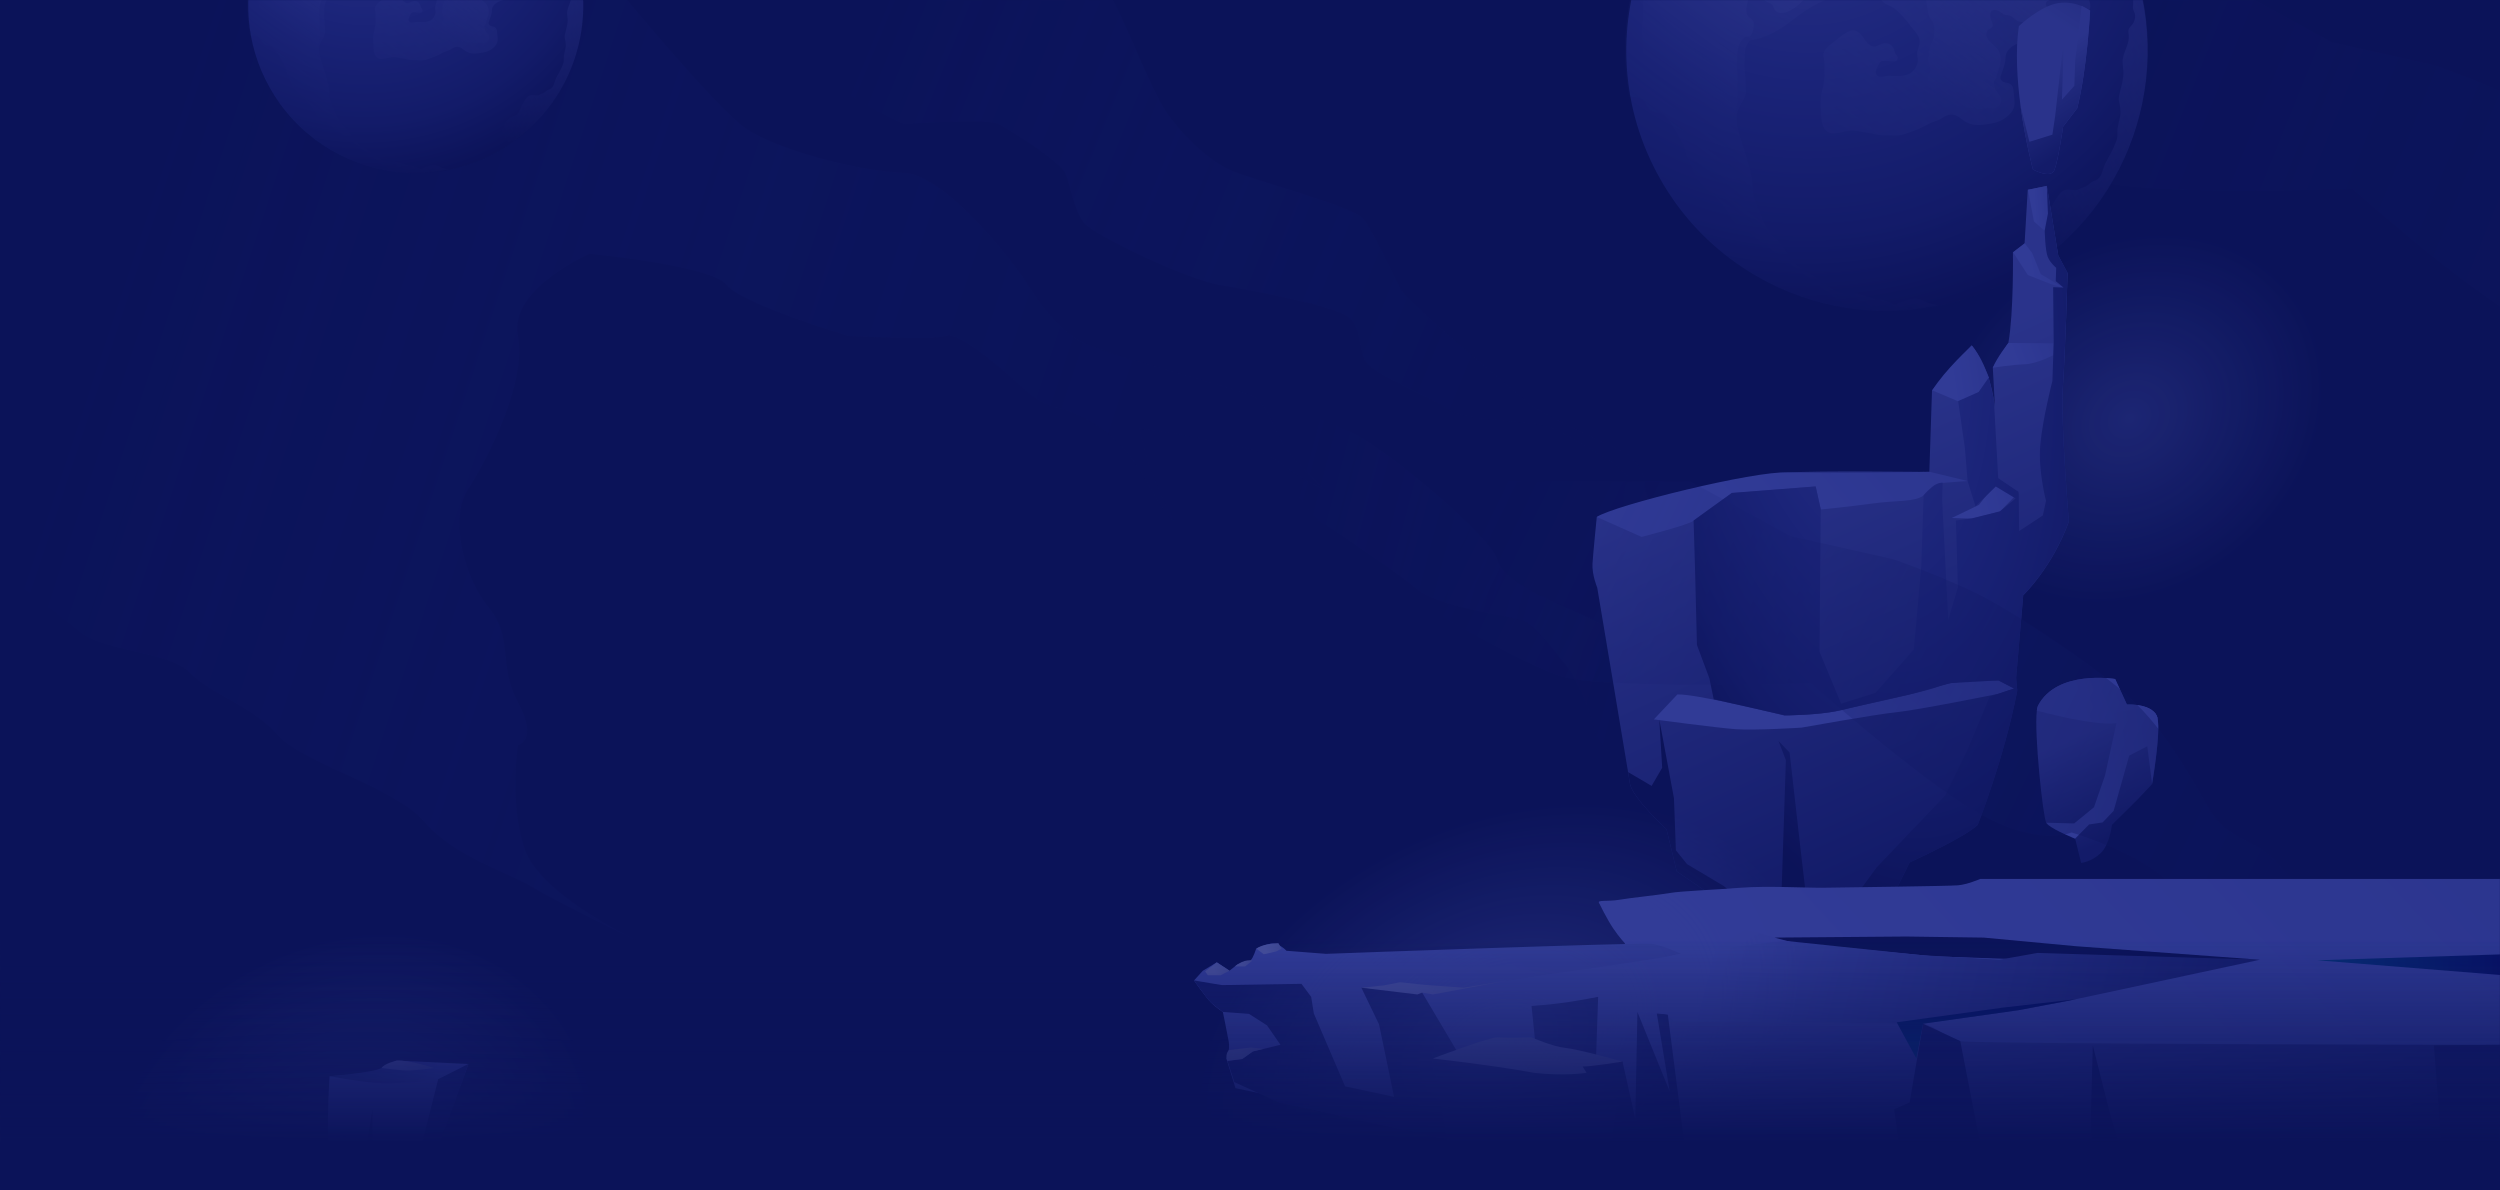 <svg width="1920" height="914" viewBox="0 0 1920 914" fill="none" xmlns="http://www.w3.org/2000/svg">
<rect width="1920" height="914" fill="#0B1359"/>
<mask id="mask0_20893_365622" style="mask-type:alpha" maskUnits="userSpaceOnUse" x="0" y="0" width="1920" height="914">
<rect width="1920" height="914" fill="#0B1359"/>
</mask>
<g mask="url(#mask0_20893_365622)">
<g opacity="0.4">
<path style="mix-blend-mode:screen" opacity="0.5" fill-rule="evenodd" clip-rule="evenodd" d="M530.827 -9.877C530.827 -9.877 642.58 73.526 694.12 95.483C694.12 95.483 758.576 90.686 767.31 95.483C776.043 100.281 814.299 124.084 818.235 133.31C822.171 142.536 824.816 162.341 832.75 171.567C840.684 180.793 911.967 215.113 936.999 219.111C962.093 223.047 1022.8 234.918 1034.67 242.852C1046.54 250.787 1042.6 269.239 1049.18 278.465C1055.76 287.691 1095.37 303.559 1111.24 314.077C1127.11 324.594 1176.56 322.011 1191.44 328.592C1206.32 335.173 1238 354.978 1238 354.978L1249.87 365.558C1249.87 365.558 1243.23 388.007 1249.87 394.589C1256.51 401.17 1284.19 406.459 1284.19 406.459C1284.19 406.459 1263.09 385.363 1263.09 372.139C1263.09 358.915 1249.87 348.397 1249.87 348.397C1249.87 348.397 1183.88 318.013 1174.65 310.14C1165.42 302.206 1082.27 233.565 1075.69 221.694C1069.11 209.824 1054.59 176.795 1046.66 167.569C1038.73 158.343 963.507 138.538 945.056 130.603C926.605 122.669 902.803 98.928 891.609 79.123C880.415 59.318 859.258 4.515 852.677 -2.742C846.096 -10 831.581 -10 831.581 -10H530.95L530.827 -9.877Z" fill="url(#paint0_linear_20893_365622)"/>
<path style="mix-blend-mode:screen" opacity="0.3" fill-rule="evenodd" clip-rule="evenodd" d="M1010.93 398.586C1010.93 398.586 1070.83 437.766 1087.56 452.097C1104.29 466.428 1159.27 472.825 1170.1 476.822C1180.86 480.82 1206.69 516.679 1206.69 516.679C1206.69 516.679 1221.58 543.188 1225.14 562.255C1228.71 581.26 1276.5 602.787 1276.5 602.787L1321.83 621.916C1321.83 621.916 1251.59 543.003 1243.78 523.813C1235.91 504.685 1245.56 487.156 1225.21 476.761C1204.85 466.366 1155.34 449.637 1150.23 430.508C1145.07 411.38 1064.56 344.399 1039.03 332.406C1013.51 320.473 937.859 291.75 937.859 291.75C937.859 291.75 987.001 372.2 1011.05 398.525L1010.93 398.586Z" fill="url(#paint1_linear_20893_365622)"/>
<path style="mix-blend-mode:screen" opacity="0.3" fill-rule="evenodd" clip-rule="evenodd" d="M1806.85 145.18C1806.85 145.18 1886.43 216.466 1933.73 244.144C1981.03 271.883 2006.98 260.013 2006.98 260.013C2006.98 260.013 2048.74 272.191 2074.27 291.812C2099.79 311.432 2095.86 347.106 2111.72 366.911C2127.59 386.716 2192.91 372.877 2192.91 372.877L2290.82 481.005L2355.52 549.092C2355.52 549.092 2285.66 458.002 2273.97 438.197C2262.22 418.392 2181.04 303.559 2165.23 283.754C2149.36 263.949 2127.59 267.886 2111.78 240.208C2095.92 212.468 2078.14 180.793 2052.37 157.051C2026.66 133.31 1973.22 97.636 1944.49 81.829C1915.77 65.96 1870.2 50.153 1870.2 50.153L1790.98 32.316L1713.79 -9.877H1359.41C1359.41 -9.877 1533.22 109.568 1612.25 139.276C1642.14 150.532 1806.91 145.242 1806.91 145.242L1806.85 145.18Z" fill="url(#paint2_linear_20893_365622)"/>
<path style="mix-blend-mode:screen" opacity="0.5" fill-rule="evenodd" clip-rule="evenodd" d="M-51 401.539C-51 401.539 41.809 468.642 60.384 484.818C78.958 500.994 129.022 499.764 145.628 516.679C162.173 533.593 191.879 541.035 212.667 564.038C233.456 587.042 302.34 604.018 325.773 631.142C349.267 658.328 389.183 669.399 409.295 681.7C429.407 693.94 491.772 723.647 491.772 723.647C491.772 723.647 415.63 688.035 403.206 652.361C390.783 616.749 397.855 572.342 397.855 572.342C397.855 572.342 413.785 568.836 397.855 539.313C381.926 509.79 395.211 491.03 375.222 466.243C355.172 441.518 345.639 396.926 359.293 376.137C373.008 355.348 404.928 294.333 397.855 258.045C390.783 221.756 452.778 195.001 452.778 195.001C452.778 195.001 546.449 203.919 557.766 218.742C569.021 233.565 651.498 258.045 651.498 258.045C651.498 258.045 717.368 261.673 726.348 258.045C735.327 254.416 763.558 278.157 786.56 298.946C809.563 319.735 814.052 307.065 845.973 329.33C877.893 351.596 884.044 385.178 902.372 401.477C902.372 401.477 881.83 365.619 875.433 329.33C875.433 329.33 908.276 332.959 932.017 338.864C955.757 344.83 967.136 343.477 983.557 356.024C999.979 368.571 1018.06 376.506 1018.06 376.506C1018.06 376.506 990.261 351.411 983.557 337.572C976.853 323.733 971.564 309.833 963.015 304.543C954.466 299.254 857.351 274.774 832.503 263.273C807.656 251.771 786.56 213.822 786.56 213.822C786.56 213.822 729.669 133.863 693.751 132.633C657.832 131.403 594.914 114.12 571.973 98.005C549.032 81.829 473.444 -9.938 473.444 -9.938H-38.392L-51 401.477V401.539Z" fill="url(#paint3_linear_20893_365622)"/>
<g opacity="0.4">
<path fill-rule="evenodd" clip-rule="evenodd" d="M1726.83 443.065C1621.51 521.897 1495.25 531.373 1444.8 464.289C1394.36 397.143 1438.79 278.831 1544.11 199.935C1649.42 121.103 1775.69 111.627 1826.2 178.711C1876.64 245.857 1832.21 364.169 1726.89 443.065H1726.83Z" fill="url(#paint4_radial_20893_365622)" style="mix-blend-mode:screen"/>
</g>
<path fill-rule="evenodd" clip-rule="evenodd" d="M1331.76 -123.071C1330.03 -121.836 1328.55 -120.601 1326.82 -119.367C1310.76 -107.02 1297.18 -92.697 1286.06 -77.14C1254.69 -32.937 1242.58 22.131 1252.22 74.729C1257.41 103.374 1269.02 131.032 1287.05 156.22C1306.31 182.889 1331.02 203.138 1358.44 217.214C1400.68 238.698 1449.58 244.624 1496.02 233.512C1499.98 232.524 1503.93 231.537 1507.88 230.302C1528.38 224.128 1548.39 214.251 1566.67 200.916C1650.9 139.921 1673.38 25.588 1621.75 -62.323C1619.28 -66.768 1616.57 -70.966 1613.6 -75.164C1612.86 -76.399 1612.12 -77.387 1611.13 -78.621C1602.24 -90.722 1592.36 -101.587 1581.49 -111.218C1574.82 -117.144 1567.66 -122.577 1560.25 -127.516C1523.69 -151.963 1479.97 -163.322 1436.49 -160.606C1399.93 -158.383 1363.62 -146.036 1331.76 -123.071Z" fill="url(#paint5_radial_20893_365622)"/>
<path opacity="0.3" fill-rule="evenodd" clip-rule="evenodd" d="M1436.49 -160.606C1436.99 -160.359 1437.48 -160.359 1437.97 -160.112C1440.69 -159.371 1443.66 -158.136 1445.88 -156.655C1448.1 -155.42 1449.58 -153.691 1451.31 -152.457C1454.52 -150.234 1458.23 -148.753 1461.69 -147.271C1466.13 -145.542 1469.59 -143.073 1474.04 -141.097C1485.4 -136.406 1498.49 -138.381 1510.35 -138.628C1513.31 -138.628 1515.04 -138.628 1517.76 -139.122C1519.74 -139.369 1521.22 -139.122 1523.19 -138.628C1527.15 -137.887 1531.59 -136.653 1534.56 -133.689C1536.29 -131.714 1536.53 -129.244 1537.03 -126.775C1537.77 -123.318 1538.26 -122.083 1534.56 -121.836C1528.38 -121.342 1521.22 -122.33 1519.24 -114.675C1518.01 -109.736 1516.52 -105.291 1515.78 -100.352C1515.29 -94.919 1512.82 -88.499 1515.04 -83.066C1516.77 -79.115 1521.71 -77.634 1525.17 -75.164C1528.38 -73.189 1531.84 -71.46 1534.31 -68.497C1536.29 -66.274 1536.78 -63.558 1538.26 -61.089C1540.24 -57.138 1543.94 -53.68 1548.39 -54.421C1550.12 -54.668 1550.12 -55.409 1552.1 -54.668C1553.82 -54.174 1555.8 -52.199 1557.04 -51.211C1560.99 -47.754 1563.95 -42.815 1568.15 -39.358C1570.87 -37.135 1574.33 -35.16 1577.29 -33.184C1579.27 -31.95 1581 -29.727 1582.97 -28.986C1584.21 -28.492 1585.69 -28.245 1586.92 -27.752C1590.63 -26.517 1592.85 -25.035 1595.08 -21.825C1599.77 -15.158 1603.97 -5.033 1605.2 3.116C1605.94 8.302 1603.72 10.03 1599.28 11.265C1595.32 12.5 1589.39 12.5 1586.68 15.71C1584.21 18.427 1583.71 22.378 1581.74 25.094C1579.76 28.057 1578.03 30.774 1574.57 31.514C1568.65 32.749 1562.22 31.267 1556.05 31.761C1549.38 32.502 1540.24 36.7 1540.24 44.355C1540.24 48.059 1539 51.27 1537.77 54.727C1537.03 57.196 1535.05 60.16 1537.52 62.135C1539 63.617 1542.21 63.37 1543.94 64.605C1545.92 66.086 1546.41 68.062 1546.41 70.531C1546.66 73.988 1547.65 78.186 1546.91 81.644C1545.67 87.817 1537.27 93.497 1531.35 94.484C1524.18 95.719 1517.02 97.448 1510.35 93.99C1506.15 91.768 1502.94 87.323 1497.5 88.064C1494.29 88.558 1492.07 90.533 1489.35 92.015C1486.39 93.25 1483.67 93.744 1480.71 95.472C1477.99 96.954 1475.52 98.189 1472.56 99.423C1468.6 100.905 1464.4 102.633 1460.45 103.621C1455.51 104.609 1450.82 103.621 1445.88 103.868C1441.43 103.868 1438.22 102.387 1434.02 101.893C1429.33 101.399 1424.63 99.67 1419.94 100.411C1416.48 100.905 1413.03 102.14 1409.32 102.387C1399.44 103.621 1398.7 92.756 1398.45 85.348C1398.2 80.162 1397.96 75.47 1399.19 70.284C1400.18 66.333 1401.17 62.382 1401.17 58.184C1401.17 54.233 1401.42 50.035 1400.92 46.084C1400.67 44.602 1400.18 42.874 1400.43 41.392C1400.92 38.923 1402.65 36.7 1404.87 34.972C1409.57 31.514 1415 26.082 1420.44 23.859C1426.36 21.39 1429.82 27.316 1432.79 31.267C1434.52 33.49 1436.99 36.206 1439.95 35.712C1442.67 35.218 1444.64 33.243 1447.61 33.243C1450.82 32.996 1453.29 34.725 1454.52 37.688C1455.02 38.923 1455.02 40.157 1455.76 41.392C1456.5 42.627 1457.74 43.121 1457.49 44.849C1456.99 48.306 1451.81 47.072 1449.34 46.825C1444.89 46.578 1444.15 46.825 1442.17 50.776C1440.94 52.998 1439.46 56.702 1442.17 58.431C1444.15 59.666 1448.84 58.184 1450.82 58.184C1459.96 58.678 1469.1 59.172 1472.56 48.8C1473.54 45.59 1472.31 44.108 1472.31 41.145C1472.31 37.935 1474.53 34.972 1474.29 31.514C1474.04 27.07 1469.59 23.118 1467.12 19.661C1464.16 15.463 1460.21 11.265 1456.5 7.808C1453.78 5.339 1451.56 4.598 1448.35 3.116C1445.14 1.635 1444.4 -1.576 1441.93 -3.798C1437.48 -7.749 1432.54 -7.255 1426.86 -7.996C1421.42 -8.737 1417.97 -7.008 1413.03 -5.033C1402.65 -0.835 1392.28 4.104 1383.14 10.524C1375.48 16.204 1367.82 22.625 1358.93 26.576C1354.73 28.551 1350.53 29.786 1346.08 30.774C1344.6 31.02 1344.6 30.527 1343.37 31.761C1342.63 32.502 1340.9 35.712 1340.65 36.947C1339.66 39.91 1340.16 44.108 1339.91 47.319C1339.41 50.282 1340.16 53.245 1340.16 56.209C1340.4 60.654 1340.65 64.852 1340.9 69.049C1341.39 75.964 1334.97 80.656 1333.98 87.57C1332.74 97.448 1336.7 105.103 1339.41 114.487C1341.64 121.895 1344.11 129.056 1345.34 136.711C1346.08 141.403 1345.84 145.848 1346.82 150.787C1348.31 156.714 1351.27 162.393 1353.49 168.073C1355.22 172.518 1357.69 176.963 1360.9 180.667C1363.13 183.136 1365.35 184.371 1367.33 187.087C1370.79 192.026 1374.24 196.965 1377.95 201.657C1379.92 204.126 1382.64 205.608 1385.36 207.336C1388.08 209.065 1391.04 210.794 1393.76 212.522C1400.92 217.214 1408.83 225.61 1417.72 225.61C1420.44 225.61 1423.15 225.116 1425.62 225.363C1427.85 225.61 1429.58 226.598 1431.8 227.092C1433.53 227.586 1435.01 227.833 1436.74 228.573C1439.46 229.561 1441.43 229.808 1444.4 230.055C1446.62 230.302 1449.09 231.043 1451.07 232.031C1452.05 232.524 1453.78 234.006 1455.02 234.006C1456.5 234.253 1456.75 233.265 1457.98 232.771C1459.46 232.031 1460.95 231.784 1462.43 231.29C1466.38 229.561 1472.06 228.573 1476.51 230.549C1478.98 231.537 1480.21 232.771 1482.68 233.265C1487.62 234.5 1490.09 234.5 1495.03 232.771C1495.03 233.018 1494.79 233.018 1494.79 233.018C1448.35 244.131 1399.44 238.204 1357.2 216.72C1356.95 215.239 1356.46 213.757 1356.21 212.275C1355.47 207.83 1353.25 204.867 1350.53 201.163C1347.07 196.471 1344.11 191.532 1341.64 186.346C1339.41 181.655 1336.45 177.704 1333.49 173.506C1329.53 168.32 1327.06 162.393 1323.11 157.207C1319.41 152.269 1314.47 148.811 1310.02 144.613C1303.35 138.687 1299.89 130.044 1296.43 122.142C1294.7 118.685 1294.46 114.487 1292.73 111.029C1291.49 108.807 1290.26 107.078 1289.27 104.856C1286.8 99.67 1282.85 93.25 1278.65 89.052C1275.93 86.088 1272.47 86.829 1269.26 85.594C1265.8 84.36 1264.57 79.915 1262.35 77.445C1259.63 74.482 1254.93 73.988 1251.23 74.729C1241.6 21.884 1253.7 -33.184 1285.07 -77.14C1288.28 -72.695 1289.52 -63.311 1291.74 -60.842C1292.98 -59.36 1294.95 -58.619 1296.19 -56.891C1297.42 -55.162 1297.67 -53.68 1298.66 -51.952C1299.89 -49.235 1301.37 -46.025 1304.58 -46.272C1307.8 -46.766 1310.27 -51.952 1313.23 -48.742C1314.71 -47.26 1314.47 -44.544 1316.44 -43.062C1317.92 -41.58 1319.16 -40.592 1320.39 -38.864C1322.37 -35.901 1323.36 -33.184 1325.09 -30.221C1325.83 -28.739 1327.06 -27.998 1328.3 -27.011C1329.29 -26.27 1330.77 -24.047 1331.76 -23.553C1335.71 -21.578 1336.94 -26.764 1337.93 -29.233C1338.43 -30.468 1338.92 -32.443 1339.41 -33.678C1340.16 -35.16 1341.14 -35.407 1342.13 -36.394C1344.85 -39.358 1345.59 -43.309 1346.08 -47.26C1346.58 -52.94 1347.32 -59.113 1349.29 -64.546C1350.28 -67.015 1350.53 -68.744 1352.26 -70.472C1353.49 -71.954 1354.98 -73.189 1356.21 -74.67C1357.69 -76.399 1358.93 -77.88 1360.16 -79.856C1361.89 -82.326 1364.36 -84.301 1366.09 -86.77C1367.57 -88.993 1370.04 -94.179 1369.8 -96.895C1369.55 -98.13 1368.81 -99.118 1368.81 -100.599C1368.81 -102.081 1369.55 -102.822 1369.3 -104.303C1368.56 -107.513 1362.88 -110.724 1360.41 -112.205C1356.71 -114.675 1351.52 -116.65 1347.07 -117.391C1342.13 -118.132 1338.18 -117.885 1333.24 -117.885C1331.51 -117.885 1328.05 -118.132 1325.83 -119.367C1327.31 -120.601 1329.04 -121.836 1330.77 -123.071C1363.62 -146.036 1399.93 -158.383 1436.49 -160.606ZM1422.16 -22.813C1421.42 -21.578 1422.41 -19.108 1423.15 -18.121C1424.88 -16.145 1428.59 -16.392 1431.06 -15.651C1433.77 -14.911 1436.24 -15.158 1438.71 -16.392L1436.49 -17.133C1439.7 -17.133 1443.41 -16.145 1444.89 -20.096C1445.63 -22.319 1444.64 -23.8 1442.67 -24.788C1439.7 -26.517 1436.24 -28.492 1432.79 -28.739C1430.32 -28.739 1428.59 -27.505 1426.61 -26.023C1425.62 -25.282 1422.91 -24.047 1422.16 -22.813ZM1489.11 -123.318C1488.12 -121.095 1488.12 -118.379 1488.61 -115.909C1489.11 -114.181 1490.34 -111.465 1491.33 -109.983C1493.8 -106.526 1498.99 -105.291 1502.69 -104.303C1504.92 -103.562 1510.6 -102.822 1505.9 -106.526C1507.63 -107.02 1509.11 -107.02 1510.35 -108.254C1511.09 -108.995 1512.08 -110.23 1512.82 -110.971C1514.55 -112.946 1515.29 -115.416 1517.02 -117.638C1518.25 -119.12 1519.74 -121.095 1521.22 -122.33C1522.7 -123.565 1524.18 -124.059 1524.18 -126.034C1524.18 -127.269 1523.69 -128.01 1522.7 -128.503C1521.47 -128.997 1519.49 -128.75 1518.25 -128.75C1516.77 -128.997 1515.29 -128.997 1513.81 -128.997C1509.61 -129.244 1505.16 -127.763 1500.96 -127.763C1498.49 -127.763 1496.76 -128.01 1494.29 -127.269C1492.07 -126.528 1490.09 -125.54 1489.11 -123.318ZM1363.87 -127.022C1362.14 -123.318 1364.61 -118.379 1366.34 -114.922C1369.06 -109.983 1374.24 -105.538 1378.44 -102.081C1380.17 -100.599 1381.9 -99.611 1384.12 -99.118C1386.35 -98.377 1388.57 -96.895 1386.35 -99.364C1389.56 -100.352 1392.28 -101.587 1395.24 -102.822C1398.95 -104.55 1402.9 -105.291 1406.6 -106.773C1412.78 -108.995 1420.44 -111.465 1424.88 -116.897C1427.85 -120.354 1429.58 -126.034 1428.09 -130.232C1427.11 -133.195 1424.88 -136.406 1422.16 -138.381C1418.95 -140.851 1415 -141.838 1411.05 -142.826C1407.34 -143.814 1403.14 -143.814 1399.44 -142.579C1396.72 -141.591 1394.25 -140.11 1391.53 -139.369C1390.05 -138.875 1388.82 -138.628 1387.58 -138.134C1385.85 -137.393 1384.12 -137.64 1382.4 -137.64C1379.68 -137.64 1377.7 -137.64 1375.48 -136.159C1373.26 -134.677 1371.28 -133.195 1369.3 -131.714C1367.08 -130.479 1364.86 -129.244 1363.87 -127.022Z" fill="url(#paint6_linear_20893_365622)"/>
<path opacity="0.3" fill-rule="evenodd" clip-rule="evenodd" d="M1514.3 82.631C1512.33 82.878 1511.34 83.124 1509.61 82.631C1508.13 82.384 1506.64 81.89 1505.16 81.396C1502.69 80.655 1499.48 79.42 1497.01 79.42C1494.29 79.174 1493.3 80.655 1491.33 81.89C1490.09 82.631 1488.86 83.125 1487.38 83.618C1486.64 83.865 1485.89 84.112 1485.15 84.606C1484.41 85.1 1483.67 85.841 1482.93 86.088C1481.2 86.829 1479.22 86.582 1477.25 87.323C1475.77 87.816 1474.53 88.804 1473.05 88.804C1471.81 88.804 1470.83 88.063 1469.84 87.817C1468.36 87.323 1466.87 87.323 1465.39 87.323C1460.45 87.323 1456.01 90.039 1451.31 90.286C1446.87 90.533 1443.9 84.853 1441.18 82.384C1440.69 81.89 1439.95 81.89 1439.7 81.149C1439.46 80.655 1439.46 79.667 1439.21 78.927C1438.96 77.692 1438.22 76.704 1437.48 75.963C1436.99 75.469 1436.74 76.21 1436.24 74.975C1436 74.482 1436.49 73 1436.74 72.506C1437.48 70.531 1438.96 69.79 1440.69 69.296C1442.67 68.555 1444.4 67.814 1446.37 67.32C1448.1 66.579 1449.83 66.579 1451.56 65.592C1453.29 64.851 1454.52 63.369 1456.01 62.628C1459.96 60.653 1463.17 61.394 1467.37 62.135C1471.32 62.875 1475.77 65.098 1479.22 62.135C1480.71 60.9 1480.21 60.406 1480.71 58.924C1481.2 57.443 1482.44 55.714 1482.68 53.986C1482.68 53.245 1482.19 51.516 1481.94 50.775C1481.45 49.294 1480.95 47.812 1480.71 46.33C1480.46 44.602 1481.45 43.861 1481.7 42.379C1481.94 41.392 1481.45 41.639 1481.45 40.898C1481.2 39.663 1481.45 39.416 1481.7 38.181C1482.19 36.206 1482.44 34.724 1483.42 32.995C1484.17 31.514 1484.91 30.526 1485.15 28.797C1485.4 26.822 1485.65 24.846 1485.65 22.871C1485.65 20.895 1485.15 18.673 1484.41 16.944C1483.92 15.957 1483.18 15.463 1482.68 14.475C1480.95 12.005 1480.71 9.042 1480.21 6.079C1479.22 1.881 1479.72 -5.527 1474.04 -6.021C1472.31 -6.268 1470.83 -5.033 1469.1 -5.527C1465.39 -6.515 1464.9 -10.466 1464.16 -13.676C1462.92 -18.862 1463.42 -24.295 1463.91 -29.727C1464.4 -33.185 1464.65 -36.148 1467.62 -38.37C1473.05 -42.815 1480.21 -40.84 1486.39 -44.05C1492.07 -47.013 1496.02 -53.434 1500.72 -58.126C1502.94 -60.348 1506.64 -62.818 1510.1 -62.818C1511.09 -62.818 1512.82 -62.571 1514.05 -62.324C1516.77 -61.336 1517.02 -59.607 1518.5 -57.879C1519.74 -56.644 1520.72 -56.644 1521.96 -56.397C1525.91 -55.409 1528.13 -49.977 1530.11 -47.26C1533.32 -43.062 1537.27 -38.617 1541.97 -36.395C1547.65 -33.679 1553.33 -31.456 1559.51 -29.481C1563.95 -27.999 1568.4 -26.517 1572.6 -24.542C1575.56 -23.06 1577.78 -20.591 1579.76 -18.121C1582.48 -14.664 1583.96 -10.713 1582.97 -6.021C1581.98 -1.823 1579.51 -1.823 1575.81 -0.588C1574.57 -0.095 1572.1 0.399 1571.36 1.881C1570.37 3.856 1573.09 6.573 1574.08 8.054C1575.07 9.289 1577.78 11.759 1576.55 13.734C1575.81 15.216 1572.84 16.451 1571.61 17.438C1570.37 18.426 1569.14 19.661 1567.66 19.661C1566.42 19.661 1565.68 18.673 1564.69 18.179C1562.96 17.191 1561.23 17.932 1559.26 17.932C1557.78 17.932 1556.54 17.438 1555.06 17.191C1553.33 16.944 1551.35 16.944 1549.62 16.203C1546.91 14.969 1545.92 12.252 1542.71 11.759C1541.72 11.512 1540.24 11.759 1539.25 11.265C1538.51 11.018 1537.77 10.277 1537.03 9.783C1535.3 8.548 1532.33 6.82 1530.11 8.054C1527.89 9.289 1528.38 13.24 1529.12 15.216C1529.86 16.944 1531.35 19.414 1529.86 20.895C1528.63 22.377 1526.65 22.377 1525.91 24.353C1523.69 30.526 1531.35 33.736 1534.31 37.934C1538.51 44.108 1535.79 51.269 1533.57 57.443C1533.32 57.937 1533.32 58.677 1533.32 59.418C1532.83 60.406 1532.33 60.653 1531.84 61.394C1531.1 62.628 1531.35 64.11 1531.59 65.345C1531.84 67.073 1532.09 68.308 1533.07 69.79C1534.06 71.518 1535.79 73 1536.53 74.729C1538.26 78.186 1535.54 81.89 1532.33 83.125C1530.11 83.865 1527.15 82.631 1524.92 83.125C1523.19 83.371 1521.22 83.865 1519.49 83.865C1518.5 83.865 1517.27 83.371 1516.28 83.125C1514.55 82.878 1513.07 83.371 1514.3 82.631Z" fill="url(#paint7_linear_20893_365622)"/>
<path opacity="0.3" fill-rule="evenodd" clip-rule="evenodd" d="M1412.78 -19.108C1411.3 -17.626 1410.31 -16.392 1408.58 -15.404C1407.1 -14.663 1405.62 -13.922 1404.38 -12.934C1400.68 -10.465 1397.71 -7.255 1394.01 -4.538C1391.78 -3.057 1389.81 -2.316 1387.34 -1.328C1384.37 0.153 1382.4 2.87 1379.93 4.845C1376.22 7.315 1372.52 10.031 1367.82 10.031C1366.09 10.031 1364.61 9.537 1363.38 8.056C1362.39 6.821 1362.14 5.092 1361.15 3.611C1360.16 2.376 1358.93 2.376 1357.45 1.635C1355.72 0.647 1354.24 -0.34 1352.75 -1.328C1351.27 -2.316 1350.28 -2.563 1348.55 -2.81C1347.07 -3.057 1345.59 -4.045 1344.11 -3.551C1342.38 -2.81 1342.63 -0.834 1342.38 0.647C1341.64 3.611 1340.9 6.574 1341.39 9.784C1341.89 11.76 1342.38 12.501 1343.86 13.735C1345.34 14.723 1346.83 15.711 1346.83 17.933C1347.07 20.649 1346.58 23.613 1345.34 26.082C1345.1 26.329 1344.36 27.564 1344.36 27.564C1343.37 28.305 1344.11 27.811 1342.87 28.058C1341.64 28.058 1340.65 28.058 1339.66 28.799C1338.18 30.033 1336.45 32.503 1335.71 34.231C1335.22 35.466 1334.72 36.948 1334.72 38.182C1334.72 39.911 1334.23 41.146 1334.23 42.874C1334.47 46.084 1333.49 48.801 1333.98 52.258C1334.47 55.962 1334.47 59.913 1334.47 63.864C1334.23 72.013 1335.46 79.668 1332 87.324C1331.26 89.299 1328.55 92.262 1326.32 92.262C1325.34 92.262 1324.1 91.769 1323.36 91.769C1321.63 91.522 1320.39 92.263 1318.67 92.756C1316.94 93.25 1314.22 93.991 1312.24 93.497C1310.27 93.003 1308.29 91.028 1307.06 89.546C1306.31 88.558 1305.82 87.817 1305.08 86.83C1304.59 86.089 1303.84 85.842 1303.35 85.101C1301.37 82.632 1299.65 80.162 1296.43 78.928C1295.2 78.434 1294.21 78.434 1292.98 78.187C1291.49 78.187 1289.76 78.681 1288.53 78.434C1285.81 77.94 1284.58 73.248 1284.08 71.025C1283.34 67.815 1282.85 63.864 1280.38 61.642C1278.9 60.16 1276.67 59.913 1274.94 58.678C1272.47 56.95 1270.74 55.962 1268.03 54.727C1266.79 54.233 1266.3 54.233 1265.56 53.246C1263.09 50.282 1262.59 45.837 1262.35 42.133C1261.85 37.688 1261.85 33.243 1261.36 28.799C1260.86 23.86 1260.86 20.156 1261.6 15.464C1262.35 11.019 1261.85 6.821 1261.85 2.623C1261.85 -0.587 1262.1 -4.045 1262.35 -7.255C1262.59 -10.712 1263.33 -13.922 1264.08 -17.133C1264.57 -19.849 1264.82 -22.318 1265.8 -24.788C1266.79 -27.504 1268.27 -30.467 1269.02 -33.184C1269.76 -36.394 1270.74 -38.863 1272.23 -41.827C1273.46 -44.543 1276.18 -49.235 1280.13 -47.506C1282.85 -46.272 1284.58 -42.567 1286.31 -40.098C1289.02 -36.394 1293.47 -35.406 1297.92 -34.912C1301.37 -34.665 1305.08 -34.912 1308.54 -34.418C1310.27 -34.171 1312.74 -34.171 1314.22 -33.184C1315.21 -32.443 1316.44 -30.714 1316.94 -29.48C1318.17 -26.516 1320.15 -23.8 1322.37 -21.577C1324.59 -19.602 1327.56 -16.886 1330.52 -16.392C1332.5 -16.145 1334.47 -16.392 1336.45 -16.392C1339.17 -16.392 1342.13 -19.108 1343.61 -21.331C1346.83 -26.022 1351.02 -29.973 1353.99 -34.912C1355.72 -38.123 1352.51 -41.086 1352.01 -44.296C1351.77 -46.765 1352.75 -48.741 1353.25 -51.21C1353.74 -53.186 1353.25 -55.655 1353.25 -57.878C1353.25 -65.039 1358.19 -69.731 1365.6 -68.99C1369.8 -68.743 1373.26 -66.027 1374.74 -62.076C1375.23 -60.347 1375.97 -58.619 1376.47 -56.643C1376.96 -54.174 1376.96 -51.951 1378.2 -49.729C1382.64 -41.086 1391.54 -37.629 1399.69 -33.925C1403.39 -32.196 1407.34 -29.727 1410.31 -26.763C1412.04 -25.035 1412.53 -24.788 1412.78 -22.318C1413.03 -20.59 1413.52 -19.602 1414.01 -17.873C1413.77 -17.133 1413.27 -15.404 1412.78 -19.108Z" fill="url(#paint8_linear_20893_365622)"/>
<path opacity="0.3" fill-rule="evenodd" clip-rule="evenodd" d="M1581.74 -110.97C1581.98 -110.723 1581.98 -110.476 1582.23 -110.229C1583.71 -106.278 1586.18 -102.821 1588.9 -99.117C1589.39 -98.376 1590.13 -97.141 1590.88 -96.4C1591.37 -95.906 1591.86 -95.906 1592.61 -95.413C1593.84 -94.178 1595.08 -92.943 1596.31 -91.708C1598.53 -89.733 1600.51 -86.77 1602.24 -84.053C1604.46 -81.09 1608.17 -78.868 1609.9 -75.657C1611.87 -72.2 1612.86 -68.002 1615.33 -64.792L1617.06 -62.569C1618.54 -60.594 1618.05 -58.865 1618.54 -56.149C1617.55 -54.667 1615.33 -52.445 1615.33 -50.716C1615.33 -49.975 1615.33 -49.235 1615.58 -48.741C1616.07 -47.012 1616.32 -45.283 1617.06 -43.555C1618.29 -40.345 1619.53 -36.888 1621.51 -34.171C1623.24 -31.702 1625.21 -29.973 1626.94 -27.751C1630.65 -23.553 1634.35 -19.602 1635.59 -13.922C1636.33 -10.712 1636.82 -7.502 1637.32 -4.291C1637.81 -2.563 1638.3 -0.34 1638.3 1.388C1638.3 2.87 1638.06 4.352 1638.06 5.586C1638.06 7.315 1639.04 8.797 1639.54 10.525C1640.03 12.501 1639.79 14.229 1639.04 16.205C1638.3 18.921 1635.83 20.156 1634.84 22.378C1634.35 23.86 1634.6 25.095 1634.84 26.576C1635.59 33.244 1631.63 38.183 1630.4 44.603C1629.41 49.295 1631.39 53.74 1630.65 58.679C1630.15 63.371 1628.67 68.062 1627.68 72.507C1626.94 75.718 1627.19 77.446 1627.93 80.409C1628.42 83.373 1628.92 86.83 1628.18 89.793C1627.43 93.004 1626.69 95.967 1626.2 98.93C1625.95 101.4 1626.45 103.869 1625.95 106.338C1625.46 108.561 1624.22 110.536 1623.48 112.759C1621.51 117.451 1618.79 121.402 1616.57 126.094C1614.84 129.798 1614.59 134.737 1611.13 137.453C1609.9 138.441 1609.16 138.688 1607.67 139.182C1605.7 139.922 1604.21 141.651 1602.49 142.886C1601.5 143.626 1600.51 143.626 1599.27 144.12C1597.79 144.614 1596.56 145.602 1595.08 145.849C1592.61 146.343 1590.13 145.355 1587.66 145.602C1584.95 145.849 1582.72 147.331 1581.24 149.553C1579.51 151.776 1578.03 154.245 1576.55 156.714C1574.33 160.418 1573.58 165.357 1570.62 168.567C1569.39 169.802 1567.9 170.296 1566.42 170.79C1564.69 171.531 1562.96 172.519 1561.23 173.506C1559.5 174.494 1558.27 175.976 1557.03 177.457C1556.29 178.445 1555.8 179.68 1555.31 181.162C1555.06 181.655 1555.06 182.396 1555.06 183.137C1554.56 184.125 1553.82 184.866 1553.33 185.853C1552.84 186.841 1551.35 189.064 1551.6 190.298C1552.09 192.768 1556.29 190.792 1556.05 192.768C1555.8 194.249 1553.33 194.99 1552.59 195.978C1551.35 196.966 1550.12 198.941 1549.38 200.423C1547.65 203.386 1547.65 204.868 1544.44 206.103C1541.72 207.09 1539.25 207.584 1536.29 207.831C1532.83 208.078 1530.85 210.301 1527.89 211.535C1526.4 212.276 1525.17 213.511 1523.69 214.499C1522.21 215.486 1520.72 215.486 1519.24 216.227C1518.25 216.721 1516.52 217.709 1515.78 218.697C1515.29 219.437 1515.54 220.672 1515.54 221.413C1515.29 223.141 1514.05 223.882 1513.07 225.117C1511.58 227.093 1510.1 228.327 1508.13 229.809C1528.63 223.635 1548.64 213.758 1566.92 200.423C1651.15 139.428 1673.63 25.095 1622 -62.816C1619.53 -67.261 1616.81 -71.459 1613.85 -75.657C1613.11 -76.892 1612.37 -77.88 1611.38 -79.114C1602.49 -90.721 1592.36 -101.586 1581.74 -110.97Z" fill="url(#paint9_linear_20893_365622)"/>
<path fill-rule="evenodd" clip-rule="evenodd" d="M243.818 -99.628C242.707 -98.835 241.755 -98.042 240.644 -97.248C230.327 -89.315 221.597 -80.112 214.455 -70.115C194.297 -41.712 186.52 -6.328 192.71 27.469C196.043 45.876 203.503 63.647 215.09 79.832C227.47 96.969 243.342 109.98 260.96 119.024C288.102 132.829 319.529 136.637 349.369 129.497C351.908 128.862 354.448 128.227 356.987 127.434C370.161 123.467 383.018 117.12 394.763 108.552C448.887 69.359 463.331 -4.107 430.158 -60.595C428.571 -63.451 426.825 -66.148 424.92 -68.846C424.444 -69.639 423.968 -70.274 423.333 -71.067C417.619 -78.842 411.27 -85.824 404.286 -92.012C400.001 -95.82 395.398 -99.311 390.636 -102.485C367.145 -118.193 339.052 -125.492 311.117 -123.747C287.626 -122.319 264.294 -114.385 243.818 -99.628Z" fill="url(#paint10_radial_20893_365622)"/>
<path opacity="0.3" fill-rule="evenodd" clip-rule="evenodd" d="M311.117 -123.747C311.434 -123.588 311.752 -123.588 312.069 -123.429C313.815 -122.953 315.72 -122.16 317.148 -121.208C318.577 -120.415 319.529 -119.304 320.64 -118.51C322.703 -117.082 325.084 -116.13 327.306 -115.178C330.163 -114.068 332.385 -112.481 335.242 -111.211C342.544 -108.197 350.956 -109.466 358.575 -109.625C360.479 -109.625 361.59 -109.625 363.336 -109.942C364.606 -110.101 365.558 -109.942 366.828 -109.625C369.368 -109.149 372.225 -108.355 374.129 -106.451C375.24 -105.182 375.399 -103.595 375.717 -102.008C376.193 -99.787 376.51 -98.994 374.129 -98.835C370.161 -98.518 365.558 -99.152 364.289 -94.233C363.495 -91.06 362.543 -88.204 362.066 -85.03C361.749 -81.54 360.162 -77.414 361.59 -73.923C362.701 -71.384 365.876 -70.432 368.098 -68.846C370.161 -67.576 372.383 -66.466 373.971 -64.561C375.24 -63.133 375.558 -61.388 376.51 -59.801C377.78 -57.262 380.161 -55.041 383.018 -55.517C384.129 -55.676 384.129 -56.152 385.399 -55.676C386.51 -55.358 387.779 -54.089 388.573 -53.454C391.113 -51.233 393.017 -48.059 395.716 -45.838C397.461 -44.41 399.684 -43.14 401.588 -41.871C402.858 -41.078 403.969 -39.65 405.239 -39.174C406.032 -38.856 406.985 -38.697 407.778 -38.38C410.159 -37.587 411.588 -36.635 413.016 -34.572C416.032 -30.288 418.73 -23.782 419.524 -18.546C420 -15.214 418.572 -14.103 415.715 -13.31C413.175 -12.516 409.366 -12.516 407.62 -10.454C406.032 -8.708 405.715 -6.169 404.445 -4.424C403.175 -2.52 402.064 -0.774 399.842 -0.298C396.033 0.495 391.906 -0.457 387.938 -0.14C383.653 0.336 377.78 3.034 377.78 7.953C377.78 10.333 376.986 12.395 376.193 14.617C375.717 16.204 374.447 18.108 376.034 19.377C376.986 20.329 379.05 20.171 380.161 20.964C381.431 21.916 381.748 23.185 381.748 24.772C381.907 26.993 382.542 29.691 382.065 31.912C381.272 35.879 375.875 39.529 372.066 40.163C367.463 40.957 362.86 42.067 358.575 39.846C355.876 38.418 353.813 35.562 350.321 36.038C348.258 36.355 346.829 37.625 345.083 38.577C343.179 39.37 341.433 39.687 339.528 40.798C337.782 41.75 336.195 42.544 334.29 43.337C331.751 44.289 329.052 45.4 326.513 46.034C323.338 46.669 320.323 46.034 317.148 46.193C314.291 46.193 312.228 45.241 309.529 44.924C306.514 44.606 303.498 43.495 300.482 43.971C298.26 44.289 296.038 45.082 293.657 45.241C287.308 46.034 286.832 39.053 286.673 34.292C286.515 30.96 286.356 27.945 287.15 24.613C287.785 22.075 288.419 19.536 288.419 16.838C288.419 14.3 288.578 11.602 288.261 9.063C288.102 8.111 287.785 7.001 287.943 6.048C288.261 4.462 289.372 3.034 290.8 1.923C293.816 -0.298 297.308 -3.789 300.8 -5.217C304.609 -6.804 306.831 -2.996 308.736 -0.457C309.847 0.971 311.434 2.716 313.339 2.399C315.085 2.082 316.354 0.812 318.259 0.812C320.323 0.654 321.91 1.764 322.703 3.668C323.021 4.462 323.021 5.255 323.497 6.048C323.973 6.842 324.767 7.159 324.608 8.27C324.291 10.491 320.957 9.698 319.37 9.539C316.513 9.381 316.037 9.539 314.767 12.078C313.974 13.506 313.021 15.886 314.767 16.997C316.037 17.79 319.053 16.838 320.323 16.838C326.195 17.156 332.068 17.473 334.29 10.809C334.925 8.746 334.131 7.794 334.131 5.89C334.131 3.827 335.56 1.923 335.401 -0.298C335.242 -3.155 332.385 -5.693 330.798 -7.915C328.894 -10.612 326.354 -13.31 323.973 -15.531C322.227 -17.118 320.799 -17.594 318.735 -18.546C316.672 -19.498 316.196 -21.561 314.609 -22.989C311.752 -25.528 308.577 -25.21 304.927 -25.686C301.435 -26.162 299.213 -25.052 296.038 -23.782C289.372 -21.085 282.705 -17.911 276.833 -13.786C271.912 -10.136 266.992 -6.011 261.278 -3.472C258.58 -2.203 255.881 -1.409 253.024 -0.774C252.072 -0.616 252.072 -0.933 251.278 -0.14C250.802 0.336 249.691 2.399 249.533 3.192C248.898 5.096 249.215 7.794 249.056 9.857C248.739 11.761 249.215 13.665 249.215 15.569C249.374 18.425 249.533 21.122 249.691 23.82C250.009 28.263 245.882 31.278 245.247 35.721C244.453 42.067 246.993 46.986 248.739 53.016C250.167 57.776 251.755 62.378 252.548 67.297C253.024 70.311 252.866 73.168 253.501 76.341C254.453 80.149 256.358 83.799 257.786 87.448C258.897 90.304 260.484 93.16 262.548 95.54C263.976 97.127 265.405 97.921 266.674 99.666C268.897 102.84 271.119 106.013 273.5 109.028C274.769 110.615 276.515 111.567 278.261 112.677C280.007 113.788 281.912 114.899 283.658 116.009C288.261 119.024 293.34 124.419 299.054 124.419C300.8 124.419 302.546 124.102 304.133 124.26C305.561 124.419 306.672 125.054 308.101 125.371C309.212 125.689 310.164 125.847 311.275 126.323C313.021 126.958 314.291 127.117 316.196 127.275C317.624 127.434 319.211 127.91 320.481 128.545C321.116 128.862 322.227 129.814 323.021 129.814C323.973 129.973 324.132 129.338 324.925 129.021C325.878 128.545 326.83 128.386 327.782 128.069C330.322 126.958 333.973 126.323 336.83 127.593C338.417 128.227 339.21 129.021 340.798 129.338C343.972 130.131 345.559 130.131 348.734 129.021C348.734 129.179 348.575 129.179 348.575 129.179C318.735 136.32 287.308 132.512 260.167 118.707C260.008 117.755 259.691 116.803 259.532 115.851C259.056 112.995 257.627 111.091 255.881 108.71C253.659 105.696 251.755 102.522 250.167 99.19C248.739 96.175 246.834 93.636 244.93 90.939C242.39 87.607 240.803 83.799 238.263 80.466C235.882 77.293 232.708 75.072 229.851 72.374C225.565 68.566 223.343 63.012 221.121 57.935C220.01 55.713 219.851 53.016 218.74 50.794C217.947 49.366 217.153 48.256 216.518 46.828C214.931 43.495 212.392 39.37 209.693 36.672C207.947 34.768 205.725 35.245 203.662 34.451C201.44 33.658 200.646 30.802 199.218 29.215C197.472 27.311 194.456 26.993 192.075 27.47C185.885 -6.487 193.662 -41.871 213.82 -70.115C215.883 -67.259 216.677 -61.229 218.106 -59.642C218.899 -58.69 220.169 -58.214 220.963 -57.104C221.756 -55.993 221.915 -55.041 222.55 -53.93C223.343 -52.185 224.296 -50.122 226.359 -50.281C228.422 -50.598 230.01 -53.93 231.914 -51.867C232.867 -50.915 232.708 -49.17 233.978 -48.218C234.93 -47.266 235.724 -46.631 236.517 -45.52C237.787 -43.616 238.422 -41.871 239.533 -39.967C240.009 -39.015 240.803 -38.539 241.596 -37.904C242.231 -37.428 243.184 -36 243.819 -35.683C246.358 -34.413 247.152 -37.745 247.787 -39.332C248.104 -40.126 248.421 -41.395 248.739 -42.188C249.215 -43.14 249.85 -43.299 250.485 -43.934C252.231 -45.838 252.707 -48.377 253.024 -50.915C253.342 -54.565 253.818 -58.532 255.088 -62.023C255.723 -63.609 255.881 -64.72 256.992 -65.831C257.786 -66.783 258.738 -67.576 259.532 -68.528C260.484 -69.639 261.278 -70.591 262.072 -71.86C263.183 -73.447 264.77 -74.716 265.881 -76.303C266.833 -77.731 268.42 -81.063 268.262 -82.809C268.103 -83.602 267.627 -84.237 267.627 -85.189C267.627 -86.141 268.103 -86.617 267.944 -87.569C267.468 -89.632 263.818 -91.695 262.23 -92.647C259.849 -94.233 256.516 -95.503 253.659 -95.979C250.485 -96.455 247.945 -96.296 244.771 -96.296C243.66 -96.296 241.438 -96.455 240.009 -97.248C240.962 -98.041 242.073 -98.835 243.184 -99.628C264.294 -114.385 287.626 -122.319 311.117 -123.747ZM301.911 -35.207C301.435 -34.413 302.07 -32.827 302.546 -32.192C303.657 -30.922 306.038 -31.081 307.625 -30.605C309.371 -30.129 310.958 -30.288 312.545 -31.081L311.117 -31.557C313.18 -31.557 315.561 -30.922 316.513 -33.461C316.989 -34.889 316.354 -35.841 315.085 -36.476C313.18 -37.587 310.958 -38.856 308.736 -39.015C307.149 -39.015 306.038 -38.221 304.768 -37.27C304.133 -36.793 302.387 -36 301.911 -35.207ZM344.924 -99.787C344.29 -98.359 344.29 -96.614 344.607 -95.027C344.924 -93.916 345.718 -92.171 346.353 -91.219C347.94 -88.997 351.273 -88.204 353.654 -87.569C355.083 -87.093 358.733 -86.617 355.718 -88.997C356.829 -89.314 357.781 -89.314 358.575 -90.108C359.051 -90.584 359.686 -91.377 360.162 -91.853C361.273 -93.123 361.749 -94.709 362.86 -96.138C363.654 -97.09 364.606 -98.359 365.558 -99.152C366.511 -99.946 367.463 -100.263 367.463 -101.532C367.463 -102.326 367.146 -102.802 366.511 -103.119C365.717 -103.436 364.447 -103.278 363.654 -103.278C362.701 -103.436 361.749 -103.436 360.797 -103.436C358.098 -103.595 355.241 -102.643 352.543 -102.643C350.956 -102.643 349.845 -102.802 348.258 -102.326C346.829 -101.85 345.559 -101.215 344.924 -99.787ZM264.452 -102.167C263.341 -99.787 264.929 -96.614 266.04 -94.392C267.786 -91.219 271.119 -88.362 273.817 -86.141C274.928 -85.189 276.039 -84.554 277.468 -84.237C278.896 -83.761 280.325 -82.809 278.896 -84.396C280.959 -85.03 282.705 -85.824 284.61 -86.617C286.991 -87.728 289.53 -88.204 291.911 -89.156C295.879 -90.584 300.8 -92.171 303.657 -95.661C305.561 -97.883 306.672 -101.532 305.72 -104.23C305.085 -106.134 303.657 -108.197 301.911 -109.466C299.847 -111.053 297.308 -111.687 294.768 -112.322C292.387 -112.957 289.689 -112.957 287.308 -112.164C285.562 -111.529 283.975 -110.577 282.229 -110.101C281.277 -109.783 280.483 -109.625 279.69 -109.307C278.579 -108.831 277.468 -108.99 276.357 -108.99C274.611 -108.99 273.341 -108.99 271.912 -108.038C270.484 -107.086 269.214 -106.134 267.944 -105.182C266.516 -104.388 265.087 -103.595 264.452 -102.167Z" fill="url(#paint11_linear_20893_365622)"/>
<path opacity="0.3" fill-rule="evenodd" clip-rule="evenodd" d="M361.113 32.547C359.844 32.705 359.209 32.864 358.098 32.547C357.145 32.388 356.193 32.071 355.241 31.753C353.654 31.277 351.59 30.484 350.003 30.484C348.257 30.325 347.622 31.277 346.352 32.071C345.559 32.547 344.765 32.864 343.813 33.181C343.337 33.34 342.86 33.499 342.384 33.816C341.908 34.133 341.432 34.609 340.956 34.768C339.845 35.244 338.575 35.085 337.305 35.562C336.353 35.879 335.559 36.514 334.607 36.514C333.813 36.514 333.178 36.038 332.544 35.879C331.591 35.562 330.639 35.562 329.687 35.562C326.512 35.562 323.655 37.307 320.639 37.466C317.782 37.624 315.878 33.975 314.132 32.388C313.814 32.071 313.338 32.071 313.179 31.595C313.021 31.277 313.021 30.643 312.862 30.166C312.703 29.373 312.227 28.738 311.751 28.262C311.433 27.945 311.275 28.421 310.957 27.628C310.799 27.31 311.116 26.358 311.275 26.041C311.751 24.772 312.703 24.296 313.814 23.978C315.084 23.502 316.195 23.026 317.465 22.709C318.576 22.233 319.687 22.233 320.798 21.598C321.909 21.122 322.703 20.17 323.655 19.694C326.195 18.425 328.258 18.901 330.956 19.377C333.496 19.853 336.353 21.281 338.575 19.377C339.527 18.583 339.21 18.266 339.527 17.314C339.845 16.362 340.638 15.251 340.797 14.14C340.797 13.665 340.48 12.554 340.321 12.078C340.003 11.126 339.686 10.174 339.527 9.222C339.369 8.111 340.003 7.635 340.162 6.683C340.321 6.048 340.003 6.207 340.003 5.731C339.845 4.937 340.003 4.779 340.162 3.985C340.48 2.716 340.638 1.764 341.273 0.653C341.749 -0.299 342.226 -0.934 342.384 -2.044C342.543 -3.314 342.702 -4.583 342.702 -5.852C342.702 -7.122 342.384 -8.55 341.908 -9.661C341.591 -10.295 341.115 -10.613 340.797 -11.247C339.686 -12.834 339.527 -14.738 339.21 -16.642C338.575 -19.34 338.892 -24.1 335.242 -24.417C334.131 -24.576 333.178 -23.782 332.067 -24.1C329.687 -24.735 329.369 -27.273 328.893 -29.336C328.099 -32.668 328.417 -36.159 328.734 -39.65C329.052 -41.871 329.21 -43.775 331.115 -45.203C334.607 -48.06 339.21 -46.79 343.178 -48.853C346.829 -50.757 349.368 -54.883 352.384 -57.897C353.812 -59.325 356.193 -60.912 358.415 -60.912C359.05 -60.912 360.161 -60.754 360.955 -60.595C362.701 -59.96 362.859 -58.849 363.812 -57.739C364.605 -56.945 365.24 -56.945 366.034 -56.787C368.573 -56.152 370.002 -52.661 371.272 -50.916C373.335 -48.218 375.875 -45.362 378.89 -43.934C382.541 -42.189 386.192 -40.761 390.16 -39.491C393.017 -38.539 395.874 -37.587 398.572 -36.318C400.477 -35.366 401.905 -33.779 403.175 -32.192C404.921 -29.971 405.873 -27.432 405.238 -24.417C404.603 -21.72 403.016 -21.72 400.635 -20.926C399.842 -20.609 398.254 -20.292 397.778 -19.34C397.143 -18.07 398.889 -16.325 399.524 -15.373C400.159 -14.579 401.905 -12.993 401.111 -11.723C400.635 -10.771 398.731 -9.978 397.937 -9.343C397.143 -8.709 396.35 -7.915 395.397 -7.915C394.604 -7.915 394.128 -8.55 393.493 -8.867C392.382 -9.502 391.271 -9.026 390.001 -9.026C389.049 -9.026 388.255 -9.343 387.303 -9.502C386.192 -9.661 384.922 -9.661 383.811 -10.137C382.065 -10.93 381.43 -12.675 379.367 -12.993C378.732 -13.151 377.779 -12.993 377.144 -13.31C376.668 -13.469 376.192 -13.945 375.716 -14.262C374.605 -15.056 372.7 -16.166 371.272 -15.373C369.843 -14.579 370.161 -12.041 370.637 -10.771C371.113 -9.661 372.065 -8.074 371.113 -7.122C370.319 -6.17 369.05 -6.17 368.573 -4.9C367.145 -0.934 372.065 1.129 373.97 3.827C376.668 7.794 374.922 12.395 373.494 16.362C373.335 16.679 373.335 17.155 373.335 17.631C373.018 18.266 372.7 18.425 372.383 18.901C371.907 19.694 372.065 20.646 372.224 21.439C372.383 22.55 372.541 23.344 373.176 24.296C373.811 25.406 374.922 26.358 375.398 27.469C376.51 29.691 374.764 32.071 372.7 32.864C371.272 33.34 369.367 32.547 367.939 32.864C366.827 33.023 365.558 33.34 364.447 33.34C363.812 33.34 363.018 33.023 362.383 32.864C361.272 32.705 360.32 33.023 361.113 32.547Z" fill="url(#paint12_linear_20893_365622)"/>
<path opacity="0.3" fill-rule="evenodd" clip-rule="evenodd" d="M295.88 -32.826C294.928 -31.874 294.293 -31.081 293.182 -30.446C292.23 -29.97 291.277 -29.494 290.484 -28.859C288.103 -27.273 286.198 -25.21 283.817 -23.465C282.389 -22.512 281.119 -22.036 279.532 -21.402C277.627 -20.45 276.357 -18.704 274.77 -17.435C272.389 -15.848 270.008 -14.103 266.993 -14.103C265.882 -14.103 264.929 -14.42 264.136 -15.372C263.501 -16.166 263.342 -17.276 262.707 -18.228C262.072 -19.022 261.279 -19.022 260.326 -19.498C259.215 -20.132 258.263 -20.767 257.311 -21.402C256.358 -22.036 255.723 -22.195 254.612 -22.354C253.66 -22.512 252.708 -23.147 251.755 -22.83C250.644 -22.354 250.803 -21.084 250.644 -20.132C250.168 -18.228 249.692 -16.324 250.009 -14.261C250.327 -12.992 250.644 -12.516 251.597 -11.723C252.549 -11.088 253.501 -10.453 253.501 -9.025C253.66 -7.28 253.343 -5.376 252.549 -3.789C252.39 -3.63 251.914 -2.837 251.914 -2.837C251.279 -2.361 251.755 -2.678 250.962 -2.52C250.168 -2.52 249.533 -2.52 248.898 -2.044C247.946 -1.25 246.835 0.337 246.359 1.447C246.041 2.241 245.724 3.193 245.724 3.986C245.724 5.097 245.407 5.89 245.407 7.001C245.565 9.064 244.93 10.809 245.248 13.03C245.565 15.411 245.565 17.949 245.565 20.488C245.407 25.724 246.2 30.643 243.978 35.562C243.502 36.832 241.756 38.736 240.327 38.736C239.693 38.736 238.899 38.418 238.423 38.418C237.312 38.26 236.518 38.736 235.407 39.053C234.296 39.37 232.55 39.846 231.28 39.529C230.011 39.212 228.741 37.942 227.947 36.99C227.471 36.355 227.154 35.88 226.677 35.245C226.36 34.769 225.884 34.61 225.566 34.134C224.297 32.547 223.185 30.961 221.122 30.167C220.328 29.85 219.694 29.85 218.9 29.691C217.948 29.691 216.837 30.009 216.043 29.85C214.297 29.533 213.503 26.518 213.186 25.09C212.71 23.027 212.392 20.488 210.805 19.06C209.853 18.108 208.424 17.949 207.313 17.156C205.726 16.045 204.615 15.411 202.869 14.617C202.075 14.3 201.758 14.3 201.282 13.665C199.695 11.761 199.377 8.905 199.218 6.525C198.901 3.669 198.901 0.813 198.584 -2.044C198.266 -5.217 198.266 -7.597 198.742 -10.612C199.218 -13.468 198.901 -16.166 198.901 -18.863C198.901 -20.926 199.06 -23.147 199.218 -25.21C199.377 -27.431 199.853 -29.494 200.329 -31.557C200.647 -33.302 200.806 -34.889 201.441 -36.476C202.075 -38.221 203.028 -40.125 203.504 -41.871C203.98 -43.933 204.615 -45.52 205.567 -47.424C206.361 -49.17 208.107 -52.184 210.646 -51.074C212.392 -50.28 213.503 -47.9 214.614 -46.313C216.36 -43.933 219.217 -43.299 222.074 -42.981C224.297 -42.823 226.677 -42.981 228.899 -42.664C230.011 -42.505 231.598 -42.505 232.55 -41.871C233.185 -41.395 233.979 -40.284 234.296 -39.491C235.09 -37.587 236.359 -35.841 237.788 -34.413C239.216 -33.144 241.121 -31.398 243.026 -31.081C244.295 -30.922 245.565 -31.081 246.835 -31.081C248.581 -31.081 250.486 -32.826 251.438 -34.254C253.501 -37.269 256.2 -39.808 258.104 -42.981C259.215 -45.044 257.152 -46.948 256.835 -49.011C256.676 -50.598 257.311 -51.867 257.628 -53.454C257.946 -54.723 257.628 -56.31 257.628 -57.738C257.628 -62.34 260.803 -65.354 265.564 -64.878C268.263 -64.72 270.485 -62.974 271.437 -60.435C271.754 -59.325 272.231 -58.214 272.548 -56.945C272.865 -55.358 272.865 -53.93 273.659 -52.502C276.516 -46.948 282.23 -44.727 287.468 -42.347C289.849 -41.236 292.388 -39.649 294.293 -37.745C295.404 -36.634 295.721 -36.476 295.88 -34.889C296.039 -33.778 296.356 -33.144 296.674 -32.033C296.515 -31.557 296.198 -30.446 295.88 -32.826Z" fill="url(#paint13_linear_20893_365622)"/>
<path opacity="0.3" fill-rule="evenodd" clip-rule="evenodd" d="M404.445 -91.853C404.603 -91.694 404.603 -91.535 404.762 -91.377C405.714 -88.838 407.302 -86.617 409.048 -84.236C409.365 -83.76 409.841 -82.967 410.317 -82.491C410.635 -82.174 410.952 -82.174 411.428 -81.856C412.222 -81.063 413.016 -80.27 413.809 -79.476C415.238 -78.207 416.508 -76.303 417.619 -74.557C419.047 -72.653 421.428 -71.225 422.539 -69.162C423.809 -66.941 424.444 -64.243 426.031 -62.181L427.142 -60.753C428.094 -59.483 427.777 -58.373 428.094 -56.627C427.459 -55.675 426.031 -54.247 426.031 -53.136C426.031 -52.66 426.031 -52.184 426.19 -51.867C426.507 -50.756 426.666 -49.645 427.142 -48.535C427.936 -46.472 428.729 -44.251 429.999 -42.505C431.11 -40.919 432.38 -39.808 433.491 -38.38C435.872 -35.682 438.252 -33.144 439.046 -29.494C439.522 -27.431 439.84 -25.368 440.157 -23.306C440.475 -22.195 440.792 -20.767 440.792 -19.656C440.792 -18.704 440.633 -17.752 440.633 -16.959C440.633 -15.848 441.268 -14.896 441.586 -13.785C441.903 -12.516 441.744 -11.405 441.268 -10.136C440.792 -8.39 439.205 -7.597 438.57 -6.169C438.253 -5.217 438.411 -4.423 438.57 -3.471C439.046 0.813 436.507 3.986 435.713 8.112C435.078 11.127 436.348 13.983 435.872 17.156C435.554 20.171 434.602 23.186 433.967 26.042C433.491 28.105 433.65 29.215 434.126 31.119C434.443 33.023 434.761 35.245 434.284 37.149C433.808 39.212 433.332 41.116 433.015 43.02C432.856 44.607 433.173 46.194 432.856 47.78C432.538 49.208 431.745 50.478 431.269 51.906C429.999 54.92 428.253 57.459 426.824 60.474C425.713 62.854 425.555 66.028 423.333 67.773C422.539 68.408 422.063 68.567 421.11 68.884C419.841 69.36 418.888 70.471 417.777 71.264C417.142 71.74 416.508 71.74 415.714 72.057C414.762 72.375 413.968 73.009 413.016 73.168C411.428 73.485 409.841 72.851 408.254 73.009C406.508 73.168 405.08 74.12 404.127 75.548C403.016 76.976 402.064 78.563 401.112 80.15C399.683 82.53 399.207 85.703 397.302 87.766C396.509 88.559 395.556 88.877 394.604 89.194C393.493 89.67 392.382 90.305 391.271 90.939C390.16 91.574 389.366 92.526 388.572 93.478C388.096 94.113 387.779 94.906 387.461 95.858C387.303 96.176 387.303 96.652 387.303 97.128C386.985 97.762 386.509 98.239 386.192 98.873C385.874 99.508 384.922 100.936 385.081 101.729C385.398 103.316 388.096 102.047 387.938 103.316C387.779 104.268 386.192 104.744 385.715 105.379C384.922 106.013 384.128 107.283 383.652 108.235C382.541 110.139 382.541 111.091 380.478 111.884C378.732 112.519 377.145 112.836 375.24 112.995C373.018 113.154 371.748 114.582 369.843 115.375C368.891 115.851 368.097 116.645 367.145 117.279C366.193 117.914 365.24 117.914 364.288 118.39C363.653 118.707 362.542 119.342 362.066 119.977C361.748 120.453 361.907 121.246 361.907 121.722C361.748 122.833 360.955 123.309 360.32 124.102C359.368 125.372 358.415 126.165 357.146 127.117C370.319 123.15 383.176 116.803 394.921 108.235C449.046 69.043 463.489 -4.423 430.316 -60.911C428.729 -63.767 426.983 -66.465 425.079 -69.162C424.602 -69.956 424.126 -70.591 423.491 -71.384C417.777 -78.841 411.27 -85.823 404.445 -91.853Z" fill="url(#paint14_linear_20893_365622)"/>
<path fill-rule="evenodd" clip-rule="evenodd" d="M1553.82 457.401L1548.41 520.527L1549.27 530.562C1538.88 583.725 1518.88 633.543 1518.88 633.543C1508.7 643.293 1466.64 662.295 1466.64 662.295L1441.52 712.896C1426.72 727.201 1393.84 732.753 1393.84 732.753L1393.56 742.004C1372.85 739.3 1341.6 726.774 1341.6 726.774L1333.49 699.445C1323.6 694.179 1287.73 669.199 1287.73 669.199L1279.9 636.959C1279.9 636.959 1253.43 612.62 1251.72 601.517C1251.51 600.236 1251.08 597.247 1250.37 592.977C1244.96 560.168 1226.67 451.28 1226.67 451.28C1226.67 451.28 1222.54 441.459 1223.04 432.776C1223.61 424.023 1226.32 397.05 1226.32 397.05C1226.32 397.05 1351.64 364.668 1373.06 362.96C1394.48 361.323 1481.73 362.462 1481.73 362.462L1483.79 299.691L1514.18 265.245C1520.37 272.362 1524.5 281.614 1527.28 290.226C1527.49 290.866 1527.63 291.435 1527.85 292.076C1529.55 297.912 1530.62 303.249 1531.33 307.164L1531.4 307.662C1531.97 311.22 1532.19 313.498 1532.19 313.498L1530.48 282.326L1542.43 263.324C1546.63 239.909 1545.92 193.792 1545.92 193.792L1554.89 186.889L1557.31 145.753L1571.97 142.764L1580.72 196.283L1587.91 209.805C1587.91 209.805 1586.13 271.508 1584.28 297.414C1582.43 323.39 1588.91 400.608 1588.91 400.608C1575.95 436.264 1553.75 457.33 1553.75 457.33L1553.82 457.401Z" fill="url(#paint15_linear_20893_365622)"/>
<path fill-rule="evenodd" clip-rule="evenodd" d="M1226.39 397.05L1260.76 412.351C1260.76 412.351 1297.13 403.028 1300.68 399.897C1304.24 396.836 1330.08 378.688 1330.08 378.688L1394.48 373.635L1398.39 391.285C1398.39 391.285 1417.04 389.577 1437.11 386.801C1457.11 384.026 1469.99 385.805 1477.46 380.467C1484.93 375.201 1482.58 371.643 1492.12 370.86C1501.66 370.006 1511.19 369.436 1511.19 369.436L1481.87 362.319C1481.87 362.319 1399.18 364.17 1373.2 362.818C1347.23 361.465 1240.05 388.083 1226.46 396.907L1226.39 397.05Z" fill="url(#paint16_linear_20893_365622)"/>
<path fill-rule="evenodd" clip-rule="evenodd" d="M1288.23 533.338L1270.15 552.482C1270.15 552.482 1318.26 558.959 1333.14 560.026C1348.01 561.094 1383.59 558.816 1383.59 558.816C1383.59 558.816 1440.17 548.639 1456.82 546.931C1473.47 545.223 1534.53 532.911 1534.53 532.911L1546.85 528.854L1534.89 522.663C1534.89 522.663 1502.37 521.808 1489.56 526.933C1476.75 532.128 1431.56 540.882 1416.04 545.01C1400.53 549.066 1370.64 549.564 1370.64 549.564C1370.64 549.564 1302.68 532.697 1288.23 533.338Z" fill="url(#paint17_linear_20893_365622)"/>
<path fill-rule="evenodd" clip-rule="evenodd" d="M1483.94 299.762L1503.93 308.231C1503.93 308.231 1515.32 305.456 1519.73 301.257C1524.14 297.058 1527.56 290.154 1527.56 290.154C1527.56 290.154 1520.44 272.505 1514.4 265.317C1514.4 265.317 1493.76 284.034 1484.01 299.762H1483.94Z" fill="url(#paint18_linear_20893_365622)"/>
<path fill-rule="evenodd" clip-rule="evenodd" d="M1530.55 282.397C1530.55 282.397 1545.92 280.048 1555.03 279.764C1564.14 279.479 1576.95 272.789 1576.95 272.789L1577.23 263.68L1542.43 263.395C1542.43 263.395 1533.61 274.64 1530.48 282.397H1530.55Z" fill="url(#paint19_linear_20893_365622)"/>
<path fill-rule="evenodd" clip-rule="evenodd" d="M1546.06 193.792L1557.38 211.228L1574.96 218.132L1584.85 221.121L1567.27 210.517L1560.65 194.29L1555.03 186.889L1546.06 193.792Z" fill="url(#paint20_linear_20893_365622)"/>
<path fill-rule="evenodd" clip-rule="evenodd" d="M1557.45 145.753L1562.08 170.093L1570.4 177.352L1572.89 164.399L1572.04 142.764L1557.45 145.753Z" fill="url(#paint21_linear_20893_365622)"/>
<path fill-rule="evenodd" clip-rule="evenodd" d="M1550.48 377.905L1535.96 392.922L1514.39 398.331L1498.88 397.833L1519.87 387.727L1528.91 376.197L1534.75 367.301L1550.48 377.905Z" fill="url(#paint22_linear_20893_365622)"/>
<path fill-rule="evenodd" clip-rule="evenodd" d="M1553.82 457.401L1548.41 520.528L1549.27 530.562C1538.88 583.725 1518.88 633.543 1518.88 633.543C1508.7 643.294 1466.64 662.296 1466.64 662.296L1441.52 712.896C1426.72 727.201 1393.84 732.753 1393.84 732.753L1393.55 742.004C1372.85 739.3 1341.6 726.774 1341.6 726.774L1333.49 699.446C1323.6 694.179 1287.73 669.199 1287.73 669.199L1279.9 636.96C1279.9 636.96 1253.43 612.62 1251.72 601.518C1251.51 600.237 1251.08 597.247 1250.37 592.977L1268.45 603.581L1276.56 589.632L1274.35 552.625L1285.6 613.047L1287.09 653.044L1295.63 663.648L1324.03 680.586L1348.51 702.221L1368.08 690.051L1371.56 583.797L1365.87 569.065L1374.41 577.961L1382.88 652.545L1387.72 694.108L1420.1 695.176L1441.38 666.068L1464.51 641.799L1493.9 610.983L1510.98 576.11L1528.06 535.046L1546.85 528.712L1534.89 522.52L1498.1 524.584L1467.57 533.053C1467.57 533.053 1426.58 542.305 1411.42 545.864C1396.33 549.422 1370.64 549.351 1370.64 549.351L1316.13 537.039L1312.78 520.883L1303.25 495.334L1301.75 435.694L1300.68 399.754L1330.08 378.546L1394.41 373.564L1398.32 391.214L1397.4 500.529L1413.98 540.455L1440.38 532.057L1469.84 498.821L1475.54 434.983L1477.32 380.396C1486.43 369.65 1491.98 370.717 1491.98 370.717L1491.55 383.812L1496.25 476.332L1503.65 451.138L1502.15 399.754L1514.39 398.117L1535.96 392.709L1547.99 382.816L1532.76 373.635L1517.17 388.865L1511.12 369.436L1508.99 343.816L1503.86 308.018L1519.59 301.043L1527.28 290.083V289.941L1527.85 291.934L1531.33 307.021V307.235V307.448L1534.61 367.088L1550.33 377.692L1550.69 407.868L1568.91 395.84L1571.33 384.595C1571.33 384.595 1565.21 361.252 1566.92 341.894C1568.55 322.536 1576.24 292.574 1576.24 292.574L1577.23 263.395L1576.81 220.552L1584.78 220.836L1578.8 215.926L1579.16 205.677C1579.16 205.677 1574.67 202.119 1572.68 197.351C1570.69 192.582 1570.33 177.067 1570.33 177.067L1572.82 164.115L1571.97 142.48L1580.72 195.998L1587.91 209.52C1587.91 209.52 1586.13 271.224 1584.28 297.129C1582.43 323.106 1588.91 400.324 1588.91 400.324C1575.95 435.979 1553.75 457.045 1553.75 457.045L1553.82 457.401Z" fill="url(#paint23_radial_20893_365622)"/>
<path fill-rule="evenodd" clip-rule="evenodd" d="M1605.2 8.326C1605.2 8.326 1603.07 52.024 1595.31 83.125L1584.49 97.216C1584.49 97.216 1580.58 123.904 1577.73 130.737C1574.89 137.569 1561.29 130.167 1561.29 130.167C1561.29 130.167 1555.46 108.461 1551.76 81.203C1549.19 61.632 1547.7 39.214 1550.48 20.069C1550.48 20.069 1566.84 4.554 1580.86 2.348C1588.05 1.281 1594.24 2.846 1598.58 4.626H1598.73C1602.28 6.191 1604.56 7.828 1605.06 8.184H1605.13L1605.2 8.326Z" fill="url(#paint24_linear_20893_365622)"/>
<path fill-rule="evenodd" clip-rule="evenodd" d="M1605.2 8.326C1605.2 8.326 1603.07 52.024 1595.31 83.124L1584.49 97.216C1584.49 97.216 1580.58 123.904 1577.73 130.736C1574.89 137.569 1561.29 130.167 1561.29 130.167C1561.29 130.167 1555.46 108.461 1551.76 81.203L1558.59 108.888L1576.24 103.408L1578.37 89.032L1585.13 28.253L1583.57 76.506L1593.1 65.902L1593.74 46.473L1598.73 4.554H1598.87L1605.2 8.113H1605.27L1605.2 8.326Z" fill="url(#paint25_linear_20893_365622)"/>
<path fill-rule="evenodd" clip-rule="evenodd" d="M1652.81 602.158L1641.21 614.47L1621.93 633.543C1621.93 633.543 1620.36 648.631 1613.24 655.321C1606.13 662.011 1598.3 662.723 1598.3 662.723L1593.74 644.148C1593.74 644.148 1578.8 638.098 1573.25 633.686C1572.47 633.045 1571.9 632.476 1571.54 631.907C1569.05 627.921 1562.15 563.442 1564.28 545.792C1564.5 544.084 1564.78 542.875 1565.14 542.092C1579.65 514.051 1624.42 521.524 1624.42 521.524L1633.46 541.095C1633.46 541.095 1641.21 540.668 1647.9 543.017C1650.82 544.013 1653.6 545.579 1655.3 547.928C1656.09 548.995 1656.73 550.276 1657.01 551.771C1659.5 563.585 1652.81 602.229 1652.81 602.229V602.158Z" fill="url(#paint26_linear_20893_365622)"/>
<path fill-rule="evenodd" clip-rule="evenodd" d="M1657.01 551.699C1648.9 550.134 1627.98 551.913 1627.98 551.913L1625.56 555.4C1607.76 557.606 1566.99 546.504 1564.28 545.721C1564.5 544.013 1564.78 542.803 1565.14 542.021C1579.65 513.98 1624.42 521.453 1624.42 521.453L1633.46 541.024C1633.46 541.024 1654.59 539.957 1657.01 551.699Z" fill="url(#paint27_linear_20893_365622)"/>
<path fill-rule="evenodd" clip-rule="evenodd" d="M1652.81 602.158L1649.11 573.121L1635.24 580.309L1623.28 622.726L1614.81 631.622L1604.42 633.188L1593.67 644.076C1593.67 644.076 1578.73 638.027 1573.18 633.615L1571.47 631.835L1592.96 632.405L1608.19 619.95L1616.66 595.539L1625.41 555.4L1622.85 547.643L1647.83 542.946L1655.23 547.856C1656.02 548.924 1656.66 550.205 1656.94 551.699C1659.43 563.513 1652.74 602.158 1652.74 602.158H1652.81Z" fill="url(#paint28_linear_20893_365622)"/>
<g opacity="0.5">
<path fill-rule="evenodd" clip-rule="evenodd" d="M1390.77 524.49C1390.77 524.49 1470.36 595.776 1517.66 623.515C1564.95 651.254 1590.91 639.322 1590.91 639.322C1590.91 639.322 1632.67 651.5 1658.19 671.182C1683.72 690.803 1687.9 705.749 1703.77 725.554C1719.64 745.359 1768.04 739.946 1768.04 739.946L1878.38 797.209L1990.56 859.576C1990.56 859.576 1879.61 794.564 1867.86 774.759C1856.11 754.954 1764.96 682.93 1749.16 663.125C1733.29 643.32 1711.52 647.256 1695.71 619.579C1679.84 591.839 1662.07 560.163 1636.3 536.422C1610.53 512.681 1557.14 477.007 1528.42 461.2C1499.7 445.331 1454.12 429.524 1454.12 429.524L1374.91 411.687L1297.72 369.494H943.334C943.334 369.494 1117.14 488.939 1196.18 518.647C1226.07 529.902 1390.84 524.613 1390.84 524.613L1390.77 524.49Z" fill="url(#paint29_linear_20893_365622)" style="mix-blend-mode:screen"/>
</g>
<path fill-rule="evenodd" clip-rule="evenodd" d="M253.089 826.517C253.089 826.517 250.26 870.617 253.089 888.885C253.089 888.885 256.78 899.525 273.017 904.2V939.32C273.017 939.32 300.816 945.593 310.227 935.322C319.575 925.05 359.676 817.23 359.676 817.23L311.334 822.519L253.089 826.517Z" fill="url(#paint30_linear_20893_365622)"/>
<path fill-rule="evenodd" clip-rule="evenodd" d="M253.09 826.517C253.09 826.517 287.286 823.688 292.944 820.244L304.63 814.523L359.676 817.168C359.676 817.168 352.173 822.458 344.792 826.456C337.412 830.454 302.662 832.729 287.84 831.561C273.017 830.392 253.09 826.456 253.09 826.456V826.517Z" fill="url(#paint31_linear_20893_365622)"/>
<path fill-rule="evenodd" clip-rule="evenodd" d="M253.09 888.885L270.68 892.206L280.09 888.885L286.056 852.104V888.7L288.639 902.539L305.799 909.059C305.799 909.059 317.546 903.769 319.637 895.958C321.667 888.147 336.551 828.793 336.551 828.793L359.738 817.107C359.738 817.107 329.416 905.122 315.885 925.542L305.799 941.042L274.678 946.639L270.741 935.137L273.079 904.015C273.079 904.015 254.074 898.787 253.151 888.7L253.09 888.885Z" fill="url(#paint32_linear_20893_365622)"/>
<path fill-rule="evenodd" clip-rule="evenodd" d="M292.944 820.244C292.944 820.244 308.751 822.396 314.717 822.15C320.683 821.904 333.537 820.244 333.537 820.244C333.537 820.244 313.671 813.847 304.692 814.524C304.692 814.524 294.789 816.861 293.006 820.244H292.944Z" fill="url(#paint33_linear_20893_365622)"/>
<path fill-rule="evenodd" clip-rule="evenodd" d="M1228.05 693.397C1228.05 693.397 1234.06 705.782 1238.89 712.925C1243.72 720.069 1248.04 724.591 1248.04 724.591L1243.46 731.477L1076.46 739.083L917 753.009C917 753.009 926.25 766.216 930.104 770.019C933.906 773.822 939.148 777.162 939.148 777.162C939.148 777.162 942.488 793.35 943.67 800.031C944.852 806.711 941.82 812.878 941.82 812.878L948.86 835.746L1175.68 883.333H1320.91L1615.51 911.391L1922.29 926.808V767.347L1644.08 727.212L1228.1 693.397H1228.05Z" fill="url(#paint34_linear_20893_365622)"/>
<path fill-rule="evenodd" clip-rule="evenodd" d="M1291.05 732.556C1291.05 732.556 1277.17 725.927 1268.23 724.848C1259.29 723.768 1031.9 732.042 1018.34 732.556L988.017 730.192C988.017 730.192 981.902 723.563 975.839 724.745C969.775 725.927 964.739 728.599 964.739 728.599C964.739 728.599 962.529 735.588 960.628 737.335C958.727 739.134 950.505 740.521 950.505 740.521L944.235 745.506L934.472 739.083L923.783 745.506L917 753.009C917 753.009 933.444 755.167 938.429 756.555C943.413 757.994 1020.91 753.369 1043.72 756.555C1066.59 759.792 1092.28 759.792 1094.03 761.54C1095.83 763.338 1119.47 768.169 1128.15 767.141C1136.84 766.165 1224.76 752.958 1224.76 752.958L1275.38 742.474L1291.05 732.505V732.556Z" fill="url(#paint35_linear_20893_365622)"/>
<path fill-rule="evenodd" clip-rule="evenodd" d="M1922.75 675H1520.91C1520.91 675 1510.78 679.368 1503.64 679.933C1496.5 680.55 1412.58 681.578 1400.76 681.783C1388.94 681.989 1356.98 680.19 1336.78 681.783C1316.59 683.377 1290.84 684.353 1282.78 685.792C1274.71 687.231 1251.79 689.595 1243.52 691.033C1235.24 692.472 1226.2 691.034 1228.1 693.397C1230 695.761 1249.07 696.275 1255.69 699.564C1262.38 702.904 1292.39 705.268 1299.53 707.17C1306.67 709.071 1345.21 714.313 1354 717.191C1362.79 720.069 1369.93 722.432 1369.93 722.432C1369.93 722.432 1294.08 731.014 1284.63 733.841C1275.22 736.719 1266.64 739.083 1266.64 739.083C1266.64 739.083 1152.46 752.392 1141.25 756.709C1130.05 760.974 1123.01 762.876 1124.35 765.754C1125.74 768.632 1166.74 771.458 1176.25 772.434C1185.71 773.411 1227.59 762.465 1234.73 766.268C1241.87 770.07 1249.58 772.434 1253.59 775.775C1257.6 779.115 1270.03 776.237 1280.93 779.115C1291.82 781.993 1467.46 784.357 1476.97 786.258C1486.48 788.159 1495.06 797.204 1505.54 799.568C1516.02 801.932 1922.24 802.446 1922.24 802.446L1922.75 675.051V675Z" fill="url(#paint36_linear_20893_365622)"/>
<path fill-rule="evenodd" clip-rule="evenodd" d="M1869.26 802.96L1878.15 920.436L1774.66 922.903L1637.14 911.648L1620.34 854.812L1607.29 802.96L1605.75 859.025L1607.29 896.231L1584.01 920.436L1526.56 908.205L1505.49 799.568L1476.92 786.258L1466.59 846.692L1454.72 851.934L1458.98 882.151L1392.33 884.001L1294.75 887.29L1280.87 779.115L1272.34 777.83L1282.36 838.316L1257.54 777.214L1255.9 859.385L1246.09 815.293L1225.68 814.831L1227.38 765.497L1176.2 772.434L1179.8 807.533L1140.95 812.878L1119.06 807.533L1091.36 760.82L1045.52 758.559L1059.09 786.669L1062.38 802.394L1070.65 842.375L1033.03 834.359L1009.03 778.395L1006.98 765.6L999.528 755.579L938.429 756.555L917 753.009C917 753.009 927.175 767.398 930.104 770.019C932.982 772.64 939.148 777.162 939.148 777.162L959.24 778.652L973.064 787.491L983.393 802.394L962.17 807.533L954.05 813.34L942.642 814.779L947.987 831.07L982.211 846.743L1241.51 903.837L1547.88 929.737L1878.15 932.204L1922.24 926.757V802.343L1869.26 802.908V802.96Z" fill="url(#paint37_linear_20893_365622)"/>
<path fill-rule="evenodd" clip-rule="evenodd" d="M1100.5 812.878L1112.02 879.684C1112.02 879.684 1148.14 893.456 1162.48 896.232C1176.81 899.007 1193.36 889.602 1193.36 889.602L1219.83 887.238L1238.02 874.905L1246.14 815.242L1200.97 814.779L1100.45 812.878H1100.5Z" fill="url(#paint38_linear_20893_365622)"/>
<path fill-rule="evenodd" clip-rule="evenodd" d="M1100.5 812.878C1100.5 812.878 1144.29 796.228 1150.25 796.69C1156.21 797.153 1176.2 796.69 1176.2 796.69C1176.2 796.69 1192.39 803.833 1202.35 804.81C1212.32 805.786 1246.14 815.293 1246.14 815.293C1246.14 815.293 1222.91 819.096 1215.46 819.096L1218.49 823.875C1218.49 823.875 1202.3 826.753 1177.59 823.875C1177.59 823.875 1157.13 819.61 1100.5 812.929V812.878Z" fill="url(#paint39_linear_20893_365622)"/>
<path fill-rule="evenodd" clip-rule="evenodd" d="M943.67 806.505L960.679 804.45L970.546 805.478L962.17 807.482L954.051 813.289L942.642 814.728C942.642 814.728 940.381 810.617 943.722 806.454L943.67 806.505Z" fill="url(#paint40_linear_20893_365622)"/>
<path fill-rule="evenodd" clip-rule="evenodd" d="M1362.73 720.069L1463.81 719.246L1523.47 720.069L1594.34 726.698L1735.6 737.078H1559.96L1485.04 734.458L1378.61 724.334L1362.73 720.069Z" fill="#0B1359"/>
<path fill-rule="evenodd" clip-rule="evenodd" d="M1115.82 769.094L1176.2 772.434C1176.2 772.434 1196.39 771.972 1227.38 765.497L1257.54 777.214L1280.87 779.064L1285.5 784.408L1476.97 786.207L1550.2 775.826L1586.58 769.043L1735.6 737.078L1564.84 731.837L1535.45 737.078L1476.1 733.584L1369.83 722.432C1369.83 722.432 1297.47 730.809 1284.52 733.841C1271.57 736.873 1184.11 749.001 1184.11 749.001L1100.4 763.75C1100.4 763.75 1099.84 767.038 1115.77 769.094H1115.82Z" fill="url(#paint41_linear_20893_365622)"/>
<path fill-rule="evenodd" clip-rule="evenodd" d="M964.842 728.548L970.597 732.916L979.95 730.757L984.266 728.599L981.8 724.334C981.8 724.334 969.878 724.642 964.893 728.599L964.842 728.548Z" fill="url(#paint42_linear_20893_365622)"/>
<path fill-rule="evenodd" clip-rule="evenodd" d="M948.347 742.269H956.209L961.862 737.746C961.862 737.746 955.901 735.896 948.347 742.269Z" fill="url(#paint43_linear_20893_365622)"/>
<path fill-rule="evenodd" clip-rule="evenodd" d="M934.523 739.083L925.53 745.969L927.586 749.001H937.452L944.287 745.506L934.523 739.083Z" fill="url(#paint44_linear_20893_365622)"/>
<path fill-rule="evenodd" clip-rule="evenodd" d="M1779.49 737.49L1922.24 732.916L1922.75 749.001L1779.49 737.49Z" fill="url(#paint45_linear_20893_365622)"/>
<path fill-rule="evenodd" clip-rule="evenodd" d="M1045.52 758.559L1062.94 756.761L1075.32 754.345L1095.21 756.452L1124.14 758.559L1158.06 753.009L1100.5 763.75L1092.18 762.311L1088.58 763.75L1045.52 758.559Z" fill="url(#paint46_linear_20893_365622)"/>
<path fill-rule="evenodd" clip-rule="evenodd" d="M1476.97 786.207L1509.86 781.53L1550.2 775.826L1594.65 767.347L1537.97 773.873L1456.67 785.128L1471.73 812.878L1476.97 786.207Z" fill="url(#paint47_linear_20893_365622)"/>
<g opacity="0.5">
<path fill-rule="evenodd" clip-rule="evenodd" d="M453.286 719.714C606.366 872.794 660.258 1067.1 573.681 1153.68C487.103 1240.26 292.794 1186.37 139.714 1033.29C-13.366 880.206 -67.258 685.897 19.319 599.319C105.897 512.742 300.206 566.634 453.286 719.714Z" fill="url(#paint48_radial_20893_365622)" style="mix-blend-mode:screen"/>
</g>
<g opacity="0.5">
<path fill-rule="evenodd" clip-rule="evenodd" d="M1893.69 802.984C2148.93 845.116 2340.89 969.728 2322.5 1081.3C2304.11 1192.87 2082.26 1249.15 1827.02 1207.02C1571.78 1164.89 1379.83 1040.28 1398.22 928.703C1416.61 817.131 1638.45 760.852 1893.69 802.984Z" fill="url(#paint49_radial_20893_365622)" style="mix-blend-mode:screen"/>
</g>
<g opacity="0.5">
<path fill-rule="evenodd" clip-rule="evenodd" d="M1267.98 589.03C1507.42 686.948 1666.84 851.17 1624.03 955.853C1581.22 1060.54 1352.43 1065.95 1112.99 968.032C873.56 870.114 714.142 705.892 756.948 601.208C799.755 496.524 1028.55 491.112 1267.98 589.03Z" fill="url(#paint50_radial_20893_365622)" style="mix-blend-mode:screen"/>
</g>
</g>
<rect y="721" width="1920" height="193" fill="url(#paint51_linear_20893_365622)"/>
</g>
<defs>
<linearGradient id="paint0_linear_20893_365622" x1="663.674" y1="19.747" x2="1155.69" y2="221.893" gradientUnits="userSpaceOnUse">
<stop stop-color="#212C94" stop-opacity="0"/>
<stop offset="1" stop-color="#0B1359"/>
</linearGradient>
<linearGradient id="paint1_linear_20893_365622" x1="1005.57" y1="315.333" x2="1279.55" y2="387.701" gradientUnits="userSpaceOnUse">
<stop stop-color="#212C94" stop-opacity="0"/>
<stop offset="1" stop-color="#0B1359"/>
</linearGradient>
<linearGradient id="paint2_linear_20893_365622" x1="1535.06" y1="30.05" x2="2188.41" y2="294.485" gradientUnits="userSpaceOnUse">
<stop stop-color="#212C94" stop-opacity="0"/>
<stop offset="1" stop-color="#0B1359"/>
</linearGradient>
<linearGradient id="paint3_linear_20893_365622" x1="137.517" y1="42.461" x2="873.001" y2="285.893" gradientUnits="userSpaceOnUse">
<stop stop-color="#212C94" stop-opacity="0"/>
<stop offset="1" stop-color="#0B1359"/>
</linearGradient>
<radialGradient id="paint4_radial_20893_365622" cx="0" cy="0" r="1" gradientUnits="userSpaceOnUse" gradientTransform="translate(1635.5 321.5) rotate(142.729) scale(158.446 132.346)">
<stop stop-color="#7A89FF"/>
<stop offset="1" stop-color="#7A89FF" stop-opacity="0"/>
</radialGradient>
<radialGradient id="paint5_radial_20893_365622" cx="0" cy="0" r="1" gradientUnits="userSpaceOnUse" gradientTransform="translate(1388 -104.999) rotate(64.654) scale(358.323 358.357)">
<stop stop-color="#5865D7"/>
<stop offset="0.471" stop-color="#303DA8"/>
<stop offset="0.795" stop-color="#1D2881"/>
<stop offset="1" stop-color="#0B1359"/>
</radialGradient>
<linearGradient id="paint6_linear_20893_365622" x1="1526.79" y1="-150.044" x2="1299.13" y2="151.873" gradientUnits="userSpaceOnUse">
<stop stop-color="#7480ED"/>
<stop offset="1" stop-color="#7480ED" stop-opacity="0"/>
</linearGradient>
<linearGradient id="paint7_linear_20893_365622" x1="1550.94" y1="-58.766" x2="1465.48" y2="62.856" gradientUnits="userSpaceOnUse">
<stop stop-color="#7480ED"/>
<stop offset="1" stop-color="#7480ED" stop-opacity="0"/>
</linearGradient>
<linearGradient id="paint8_linear_20893_365622" x1="1380.38" y1="-64.76" x2="1288.9" y2="62.641" gradientUnits="userSpaceOnUse">
<stop stop-color="#7480ED"/>
<stop offset="1" stop-color="#7480ED" stop-opacity="0"/>
</linearGradient>
<linearGradient id="paint9_linear_20893_365622" x1="1618.44" y1="-101.952" x2="1438.06" y2="8.907" gradientUnits="userSpaceOnUse">
<stop stop-color="#7480ED"/>
<stop offset="1" stop-color="#7480ED" stop-opacity="0"/>
</linearGradient>
<radialGradient id="paint10_radial_20893_365622" cx="0" cy="0" r="1" gradientUnits="userSpaceOnUse" gradientTransform="translate(279.958 -88.016) rotate(64.654) scale(230.243 230.265)">
<stop stop-color="#5865D7"/>
<stop offset="0.471" stop-color="#303DA8"/>
<stop offset="0.795" stop-color="#1D2881"/>
<stop offset="1" stop-color="#0B1359"/>
</radialGradient>
<linearGradient id="paint11_linear_20893_365622" x1="369.136" y1="-116.96" x2="222.855" y2="77.039" gradientUnits="userSpaceOnUse">
<stop stop-color="#7480ED"/>
<stop offset="1" stop-color="#7480ED" stop-opacity="0"/>
</linearGradient>
<linearGradient id="paint12_linear_20893_365622" x1="384.656" y1="-58.309" x2="329.741" y2="19.841" gradientUnits="userSpaceOnUse">
<stop stop-color="#7480ED"/>
<stop offset="1" stop-color="#7480ED" stop-opacity="0"/>
</linearGradient>
<linearGradient id="paint13_linear_20893_365622" x1="275.061" y1="-62.161" x2="216.28" y2="19.702" gradientUnits="userSpaceOnUse">
<stop stop-color="#7480ED"/>
<stop offset="1" stop-color="#7480ED" stop-opacity="0"/>
</linearGradient>
<linearGradient id="paint14_linear_20893_365622" x1="428.027" y1="-86.058" x2="312.122" y2="-14.825" gradientUnits="userSpaceOnUse">
<stop stop-color="#7480ED"/>
<stop offset="1" stop-color="#7480ED" stop-opacity="0"/>
</linearGradient>
<linearGradient id="paint15_linear_20893_365622" x1="1344.5" y1="332.929" x2="1487.97" y2="650.552" gradientUnits="userSpaceOnUse">
<stop stop-color="#5865D7"/>
<stop offset="1" stop-color="#1D2881"/>
</linearGradient>
<linearGradient id="paint16_linear_20893_365622" x1="1320.95" y1="378.197" x2="2072.06" y2="-256.596" gradientUnits="userSpaceOnUse">
<stop stop-color="#6877F3"/>
<stop offset="1" stop-color="#1D2881"/>
</linearGradient>
<linearGradient id="paint17_linear_20893_365622" x1="1362.03" y1="534.574" x2="1933.96" y2="-88.592" gradientUnits="userSpaceOnUse">
<stop stop-color="#6877F3"/>
<stop offset="1" stop-color="#1D2881"/>
</linearGradient>
<linearGradient id="paint18_linear_20893_365622" x1="1498.42" y1="278.935" x2="1691.26" y2="249.833" gradientUnits="userSpaceOnUse">
<stop stop-color="#6877F3"/>
<stop offset="1" stop-color="#1D2881"/>
</linearGradient>
<linearGradient id="paint19_linear_20893_365622" x1="1546" y1="269.425" x2="1732.5" y2="201.297" gradientUnits="userSpaceOnUse">
<stop stop-color="#6877F3"/>
<stop offset="1" stop-color="#1D2881"/>
</linearGradient>
<linearGradient id="paint20_linear_20893_365622" x1="1558.94" y1="197.752" x2="1729.46" y2="169.068" gradientUnits="userSpaceOnUse">
<stop stop-color="#6877F3"/>
<stop offset="1" stop-color="#1D2881"/>
</linearGradient>
<linearGradient id="paint21_linear_20893_365622" x1="1562.58" y1="153.74" x2="1632.09" y2="149.132" gradientUnits="userSpaceOnUse">
<stop stop-color="#6877F3"/>
<stop offset="1" stop-color="#1D2881"/>
</linearGradient>
<linearGradient id="paint22_linear_20893_365622" x1="1516.01" y1="377.148" x2="1735.87" y2="322.872" gradientUnits="userSpaceOnUse">
<stop stop-color="#6877F3"/>
<stop offset="1" stop-color="#1D2881"/>
</linearGradient>
<radialGradient id="paint23_radial_20893_365622" cx="0" cy="0" r="1" gradientUnits="userSpaceOnUse" gradientTransform="translate(1419.71 221.848) rotate(80.959) scale(496.09 225.584)">
<stop stop-color="#5865D7"/>
<stop offset="0.471" stop-color="#303DA8"/>
<stop offset="0.795" stop-color="#1D2881"/>
<stop offset="1" stop-color="#0B1359"/>
</radialGradient>
<linearGradient id="paint24_linear_20893_365622" x1="1590.96" y1="25.142" x2="1657.54" y2="-78.148" gradientUnits="userSpaceOnUse">
<stop stop-color="#5865D7"/>
<stop offset="1" stop-color="#1D2881"/>
</linearGradient>
<linearGradient id="paint25_linear_20893_365622" x1="1569.53" y1="45.516" x2="1607.52" y2="102.62" gradientUnits="userSpaceOnUse">
<stop stop-color="#5865D7"/>
<stop offset="1" stop-color="#1D2881"/>
</linearGradient>
<linearGradient id="paint26_linear_20893_365622" x1="1594.99" y1="565.716" x2="1627.28" y2="642.897" gradientUnits="userSpaceOnUse">
<stop stop-color="#5865D7"/>
<stop offset="1" stop-color="#1D2881"/>
</linearGradient>
<linearGradient id="paint27_linear_20893_365622" x1="1595.07" y1="531.701" x2="1958.51" y2="389.314" gradientUnits="userSpaceOnUse">
<stop stop-color="#6877F3"/>
<stop offset="1" stop-color="#1D2881"/>
</linearGradient>
<linearGradient id="paint28_linear_20893_365622" x1="1600.03" y1="575.039" x2="1982.85" y2="526.693" gradientUnits="userSpaceOnUse">
<stop stop-color="#6877F3"/>
<stop offset="1" stop-color="#1D2881"/>
</linearGradient>
<linearGradient id="paint29_linear_20893_365622" x1="1128" y1="404.5" x2="1775" y2="718.5" gradientUnits="userSpaceOnUse">
<stop stop-color="#212C94" stop-opacity="0"/>
<stop offset="1" stop-color="#0B1359"/>
</linearGradient>
<linearGradient id="paint30_linear_20893_365622" x1="247" y1="858.5" x2="234.5" y2="924.5" gradientUnits="userSpaceOnUse">
<stop stop-color="#6877F3"/>
<stop offset="1" stop-color="#1D2881"/>
</linearGradient>
<linearGradient id="paint31_linear_20893_365622" x1="336.501" y1="839.5" x2="220.501" y2="832" gradientUnits="userSpaceOnUse">
<stop stop-color="#6877F3"/>
<stop offset="1" stop-color="#1D2881"/>
</linearGradient>
<linearGradient id="paint32_linear_20893_365622" x1="306.198" y1="1063.65" x2="306.198" y2="862.859" gradientUnits="userSpaceOnUse">
<stop stop-color="#6877F3"/>
<stop offset="1" stop-color="#1D2881"/>
</linearGradient>
<linearGradient id="paint33_linear_20893_365622" x1="306.423" y1="816.916" x2="420.188" y2="727.835" gradientUnits="userSpaceOnUse">
<stop stop-color="#9DA8FF"/>
<stop offset="1" stop-color="#1D2881"/>
</linearGradient>
<linearGradient id="paint34_linear_20893_365622" x1="1250.8" y1="767.469" x2="1520" y2="1196.5" gradientUnits="userSpaceOnUse">
<stop stop-color="#6877F3"/>
<stop offset="1" stop-color="#1D2881"/>
</linearGradient>
<linearGradient id="paint35_linear_20893_365622" x1="1041.2" y1="738.148" x2="1669.14" y2="-78.906" gradientUnits="userSpaceOnUse">
<stop stop-color="#6877F3"/>
<stop offset="1" stop-color="#1D2881"/>
</linearGradient>
<linearGradient id="paint36_linear_20893_365622" x1="1389.34" y1="715.444" x2="3324.74" y2="-1085" gradientUnits="userSpaceOnUse">
<stop stop-color="#6877F3"/>
<stop offset="1" stop-color="#1D2881"/>
</linearGradient>
<linearGradient id="paint37_linear_20893_365622" x1="1435" y1="1139.5" x2="1435" y2="882" gradientUnits="userSpaceOnUse">
<stop stop-color="#6877F3"/>
<stop offset="1" stop-color="#1D2881"/>
</linearGradient>
<linearGradient id="paint38_linear_20893_365622" x1="1173" y1="972.5" x2="1173" y2="842.5" gradientUnits="userSpaceOnUse">
<stop stop-color="#6877F3"/>
<stop offset="1" stop-color="#1D2881"/>
</linearGradient>
<linearGradient id="paint39_linear_20893_365622" x1="1148.86" y1="805.717" x2="1566.46" y2="488.61" gradientUnits="userSpaceOnUse">
<stop stop-color="#9DA8FF"/>
<stop offset="1" stop-color="#1D2881"/>
</linearGradient>
<linearGradient id="paint40_linear_20893_365622" x1="951.408" y1="807.712" x2="1062" y2="761.942" gradientUnits="userSpaceOnUse">
<stop stop-color="#9DA8FF"/>
<stop offset="1" stop-color="#1D2881"/>
</linearGradient>
<linearGradient id="paint41_linear_20893_365622" x1="1311.31" y1="742.671" x2="1722.5" y2="850" gradientUnits="userSpaceOnUse">
<stop stop-color="#6877F3"/>
<stop offset="1" stop-color="#1D2881"/>
</linearGradient>
<linearGradient id="paint42_linear_20893_365622" x1="971.291" y1="727.057" x2="1050.2" y2="700.542" gradientUnits="userSpaceOnUse">
<stop stop-color="#9DA8FF"/>
<stop offset="1" stop-color="#1D2881"/>
</linearGradient>
<linearGradient id="paint43_linear_20893_365622" x1="952.834" y1="739.011" x2="1004.75" y2="717.179" gradientUnits="userSpaceOnUse">
<stop stop-color="#9DA8FF"/>
<stop offset="1" stop-color="#1D2881"/>
</linearGradient>
<linearGradient id="paint44_linear_20893_365622" x1="931.758" y1="742.23" x2="1010.36" y2="720.161" gradientUnits="userSpaceOnUse">
<stop stop-color="#9DA8FF"/>
<stop offset="1" stop-color="#1D2881"/>
</linearGradient>
<linearGradient id="paint45_linear_20893_365622" x1="1779.49" y1="740.984" x2="1922.75" y2="740.984" gradientUnits="userSpaceOnUse">
<stop stop-color="#0059A2"/>
<stop offset="1" stop-color="#000E77"/>
</linearGradient>
<linearGradient id="paint46_linear_20893_365622" x1="1082.89" y1="756.418" x2="1231.65" y2="524.99" gradientUnits="userSpaceOnUse">
<stop stop-color="#9DA8FF"/>
<stop offset="1" stop-color="#1D2881"/>
</linearGradient>
<linearGradient id="paint47_linear_20893_365622" x1="1525.63" y1="812.878" x2="1525.63" y2="767.347" gradientUnits="userSpaceOnUse">
<stop stop-color="#0059A2"/>
<stop offset="1" stop-color="#000E77"/>
</linearGradient>
<radialGradient id="paint48_radial_20893_365622" cx="0" cy="0" r="1" gradientUnits="userSpaceOnUse" gradientTransform="translate(266 906.5) rotate(140.157) scale(207.576 177.814)">
<stop stop-color="#7A89FF"/>
<stop offset="1" stop-color="#7A89FF" stop-opacity="0"/>
</radialGradient>
<radialGradient id="paint49_radial_20893_365622" cx="0" cy="0" r="1" gradientUnits="userSpaceOnUse" gradientTransform="translate(1815.99 1025.35) rotate(158.745) scale(248.789 146.375)">
<stop stop-color="#7A89FF"/>
<stop offset="1" stop-color="#7A89FF" stop-opacity="0"/>
</radialGradient>
<radialGradient id="paint50_radial_20893_365622" cx="0" cy="0" r="1" gradientUnits="userSpaceOnUse" gradientTransform="translate(1148.31 802.976) rotate(153.819) scale(245.62 169.35)">
<stop stop-color="#7A89FF"/>
<stop offset="1" stop-color="#7A89FF" stop-opacity="0"/>
</radialGradient>
<linearGradient id="paint51_linear_20893_365622" x1="960" y1="721" x2="960" y2="914" gradientUnits="userSpaceOnUse">
<stop stop-color="#0B1359" stop-opacity="0"/>
<stop offset="0.812" stop-color="#0B1359"/>
</linearGradient>
</defs>
</svg>
